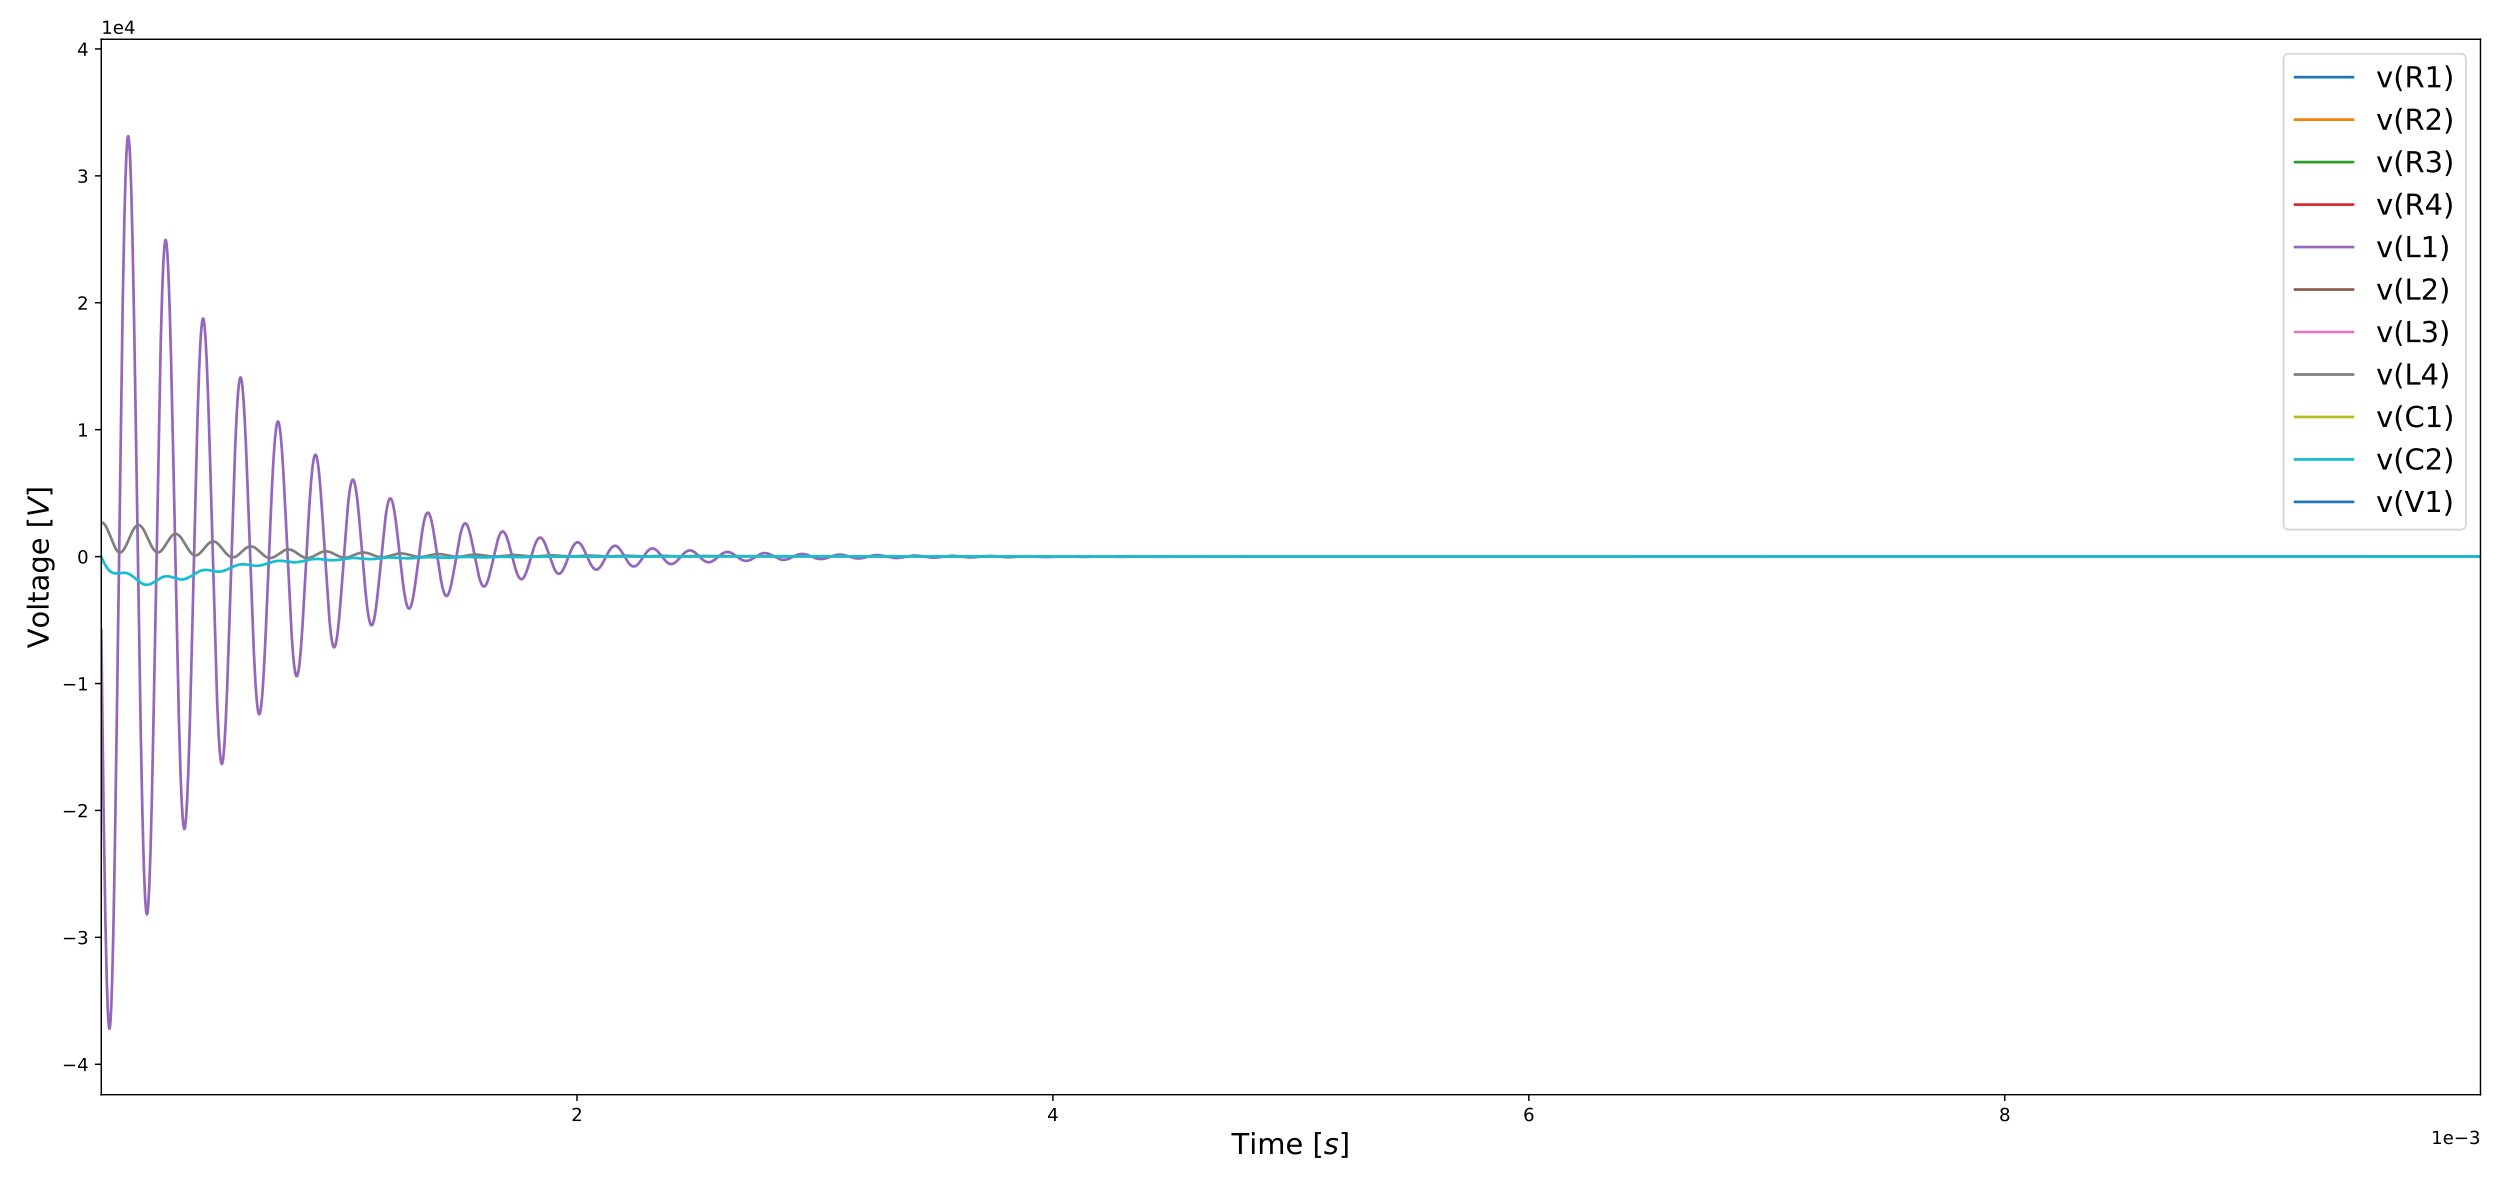 <?xml version="1.0" encoding="utf-8" standalone="no"?>
<!DOCTYPE svg PUBLIC "-//W3C//DTD SVG 1.1//EN"
  "http://www.w3.org/Graphics/SVG/1.1/DTD/svg11.dtd">
<!-- Created with matplotlib (https://matplotlib.org/) -->
<svg height="655.2pt" version="1.1" viewBox="0 0 1382.4 655.2" width="1382.4pt" xmlns="http://www.w3.org/2000/svg" xmlns:xlink="http://www.w3.org/1999/xlink">
 <defs>
  <style type="text/css">
*{stroke-linecap:butt;stroke-linejoin:round;}
  </style>
 </defs>
 <g id="figure_1">
  <g id="patch_1">
   <path d="M 0 655.2 
L 1382.4 655.2 
L 1382.4 0 
L 0 0 
z
" style="fill:#ffffff;"/>
  </g>
  <g id="axes_1">
   <g id="patch_2">
    <path d="M 56 605.32 
L 1371.6 605.32 
L 1371.6 21.72 
L 56 21.72 
z
" style="fill:#ffffff;"/>
   </g>
   <g id="matplotlib.axis_1">
    <g id="xtick_1">
     <g id="line2d_1">
      <defs>
       <path d="M 0 0 
L 0 3.5 
" id="mab2d07f101" style="stroke:#000000;stroke-width:0.8;"/>
      </defs>
      <g>
       <use style="stroke:#000000;stroke-width:0.8;" x="319.041" xlink:href="#mab2d07f101" y="605.32"/>
      </g>
     </g>
     <g id="text_1">
      <!-- 2 -->
      <defs>
       <path d="M 19.188 8.297 
L 53.609 8.297 
L 53.609 0 
L 7.328 0 
L 7.328 8.297 
Q 12.938 14.109 22.625 23.891 
Q 32.328 33.688 34.812 36.531 
Q 39.547 41.844 41.422 45.531 
Q 43.312 49.219 43.312 52.781 
Q 43.312 58.594 39.234 62.25 
Q 35.156 65.922 28.609 65.922 
Q 23.969 65.922 18.812 64.312 
Q 13.672 62.703 7.812 59.422 
L 7.812 69.391 
Q 13.766 71.781 18.938 73 
Q 24.125 74.219 28.422 74.219 
Q 39.75 74.219 46.484 68.547 
Q 53.219 62.891 53.219 53.422 
Q 53.219 48.922 51.531 44.891 
Q 49.859 40.875 45.406 35.406 
Q 44.188 33.984 37.641 27.219 
Q 31.109 20.453 19.188 8.297 
z
" id="DejaVuSans-50"/>
      </defs>
      <g transform="translate(315.86 619.918)scale(0.1 -0.1)">
       <use xlink:href="#DejaVuSans-50"/>
      </g>
     </g>
    </g>
    <g id="xtick_2">
     <g id="line2d_2">
      <g>
       <use style="stroke:#000000;stroke-width:0.8;" x="582.214" xlink:href="#mab2d07f101" y="605.32"/>
      </g>
     </g>
     <g id="text_2">
      <!-- 4 -->
      <defs>
       <path d="M 37.797 64.312 
L 12.891 25.391 
L 37.797 25.391 
z
M 35.203 72.906 
L 47.609 72.906 
L 47.609 25.391 
L 58.016 25.391 
L 58.016 17.188 
L 47.609 17.188 
L 47.609 0 
L 37.797 0 
L 37.797 17.188 
L 4.891 17.188 
L 4.891 26.703 
z
" id="DejaVuSans-52"/>
      </defs>
      <g transform="translate(579.032 619.918)scale(0.1 -0.1)">
       <use xlink:href="#DejaVuSans-52"/>
      </g>
     </g>
    </g>
    <g id="xtick_3">
     <g id="line2d_3">
      <g>
       <use style="stroke:#000000;stroke-width:0.8;" x="845.386" xlink:href="#mab2d07f101" y="605.32"/>
      </g>
     </g>
     <g id="text_3">
      <!-- 6 -->
      <defs>
       <path d="M 33.016 40.375 
Q 26.375 40.375 22.484 35.828 
Q 18.609 31.297 18.609 23.391 
Q 18.609 15.531 22.484 10.953 
Q 26.375 6.391 33.016 6.391 
Q 39.656 6.391 43.531 10.953 
Q 47.406 15.531 47.406 23.391 
Q 47.406 31.297 43.531 35.828 
Q 39.656 40.375 33.016 40.375 
z
M 52.594 71.297 
L 52.594 62.312 
Q 48.875 64.062 45.094 64.984 
Q 41.312 65.922 37.594 65.922 
Q 27.828 65.922 22.672 59.328 
Q 17.531 52.734 16.797 39.406 
Q 19.672 43.656 24.016 45.922 
Q 28.375 48.188 33.594 48.188 
Q 44.578 48.188 50.953 41.516 
Q 57.328 34.859 57.328 23.391 
Q 57.328 12.156 50.688 5.359 
Q 44.047 -1.422 33.016 -1.422 
Q 20.359 -1.422 13.672 8.266 
Q 6.984 17.969 6.984 36.375 
Q 6.984 53.656 15.188 63.938 
Q 23.391 74.219 37.203 74.219 
Q 40.922 74.219 44.703 73.484 
Q 48.484 72.75 52.594 71.297 
z
" id="DejaVuSans-54"/>
      </defs>
      <g transform="translate(842.205 619.918)scale(0.1 -0.1)">
       <use xlink:href="#DejaVuSans-54"/>
      </g>
     </g>
    </g>
    <g id="xtick_4">
     <g id="line2d_4">
      <g>
       <use style="stroke:#000000;stroke-width:0.8;" x="1108.559" xlink:href="#mab2d07f101" y="605.32"/>
      </g>
     </g>
     <g id="text_4">
      <!-- 8 -->
      <defs>
       <path d="M 31.781 34.625 
Q 24.75 34.625 20.719 30.859 
Q 16.703 27.094 16.703 20.516 
Q 16.703 13.922 20.719 10.156 
Q 24.75 6.391 31.781 6.391 
Q 38.812 6.391 42.859 10.172 
Q 46.922 13.969 46.922 20.516 
Q 46.922 27.094 42.891 30.859 
Q 38.875 34.625 31.781 34.625 
z
M 21.922 38.812 
Q 15.578 40.375 12.031 44.719 
Q 8.5 49.078 8.5 55.328 
Q 8.5 64.062 14.719 69.141 
Q 20.953 74.219 31.781 74.219 
Q 42.672 74.219 48.875 69.141 
Q 55.078 64.062 55.078 55.328 
Q 55.078 49.078 51.531 44.719 
Q 48 40.375 41.703 38.812 
Q 48.828 37.156 52.797 32.312 
Q 56.781 27.484 56.781 20.516 
Q 56.781 9.906 50.312 4.234 
Q 43.844 -1.422 31.781 -1.422 
Q 19.734 -1.422 13.25 4.234 
Q 6.781 9.906 6.781 20.516 
Q 6.781 27.484 10.781 32.312 
Q 14.797 37.156 21.922 38.812 
z
M 18.312 54.391 
Q 18.312 48.734 21.844 45.562 
Q 25.391 42.391 31.781 42.391 
Q 38.141 42.391 41.719 45.562 
Q 45.312 48.734 45.312 54.391 
Q 45.312 60.062 41.719 63.234 
Q 38.141 66.406 31.781 66.406 
Q 25.391 66.406 21.844 63.234 
Q 18.312 60.062 18.312 54.391 
z
" id="DejaVuSans-56"/>
      </defs>
      <g transform="translate(1105.378 619.918)scale(0.1 -0.1)">
       <use xlink:href="#DejaVuSans-56"/>
      </g>
     </g>
    </g>
    <g id="text_5">
     <!-- Time [$s$] -->
     <defs>
      <path d="M -0.297 72.906 
L 61.375 72.906 
L 61.375 64.594 
L 35.5 64.594 
L 35.5 0 
L 25.594 0 
L 25.594 64.594 
L -0.297 64.594 
z
" id="DejaVuSans-84"/>
      <path d="M 9.422 54.688 
L 18.406 54.688 
L 18.406 0 
L 9.422 0 
z
M 9.422 75.984 
L 18.406 75.984 
L 18.406 64.594 
L 9.422 64.594 
z
" id="DejaVuSans-105"/>
      <path d="M 52 44.188 
Q 55.375 50.25 60.062 53.125 
Q 64.75 56 71.094 56 
Q 79.641 56 84.281 50.016 
Q 88.922 44.047 88.922 33.016 
L 88.922 0 
L 79.891 0 
L 79.891 32.719 
Q 79.891 40.578 77.094 44.375 
Q 74.312 48.188 68.609 48.188 
Q 61.625 48.188 57.562 43.547 
Q 53.516 38.922 53.516 30.906 
L 53.516 0 
L 44.484 0 
L 44.484 32.719 
Q 44.484 40.625 41.703 44.406 
Q 38.922 48.188 33.109 48.188 
Q 26.219 48.188 22.156 43.531 
Q 18.109 38.875 18.109 30.906 
L 18.109 0 
L 9.078 0 
L 9.078 54.688 
L 18.109 54.688 
L 18.109 46.188 
Q 21.188 51.219 25.484 53.609 
Q 29.781 56 35.688 56 
Q 41.656 56 45.828 52.969 
Q 50 49.953 52 44.188 
z
" id="DejaVuSans-109"/>
      <path d="M 56.203 29.594 
L 56.203 25.203 
L 14.891 25.203 
Q 15.484 15.922 20.484 11.062 
Q 25.484 6.203 34.422 6.203 
Q 39.594 6.203 44.453 7.469 
Q 49.312 8.734 54.109 11.281 
L 54.109 2.781 
Q 49.266 0.734 44.188 -0.344 
Q 39.109 -1.422 33.891 -1.422 
Q 20.797 -1.422 13.156 6.188 
Q 5.516 13.812 5.516 26.812 
Q 5.516 40.234 12.766 48.109 
Q 20.016 56 32.328 56 
Q 43.359 56 49.781 48.891 
Q 56.203 41.797 56.203 29.594 
z
M 47.219 32.234 
Q 47.125 39.594 43.094 43.984 
Q 39.062 48.391 32.422 48.391 
Q 24.906 48.391 20.391 44.141 
Q 15.875 39.891 15.188 32.172 
z
" id="DejaVuSans-101"/>
      <path id="DejaVuSans-32"/>
      <path d="M 8.594 75.984 
L 29.297 75.984 
L 29.297 69 
L 17.578 69 
L 17.578 -6.203 
L 29.297 -6.203 
L 29.297 -13.188 
L 8.594 -13.188 
z
" id="DejaVuSans-91"/>
      <path d="M 50 53.078 
L 48.297 44.578 
Q 44.734 46.531 40.766 47.5 
Q 36.812 48.484 32.625 48.484 
Q 25.531 48.484 21.453 46.062 
Q 17.391 43.656 17.391 39.5 
Q 17.391 34.672 26.859 32.078 
Q 27.594 31.891 27.938 31.781 
L 30.812 30.906 
Q 39.797 28.422 42.797 25.688 
Q 45.797 22.953 45.797 18.219 
Q 45.797 9.516 38.891 4.047 
Q 31.984 -1.422 20.797 -1.422 
Q 16.453 -1.422 11.672 -0.578 
Q 6.891 0.25 1.125 2 
L 2.875 11.281 
Q 7.812 8.734 12.594 7.422 
Q 17.391 6.109 21.781 6.109 
Q 28.375 6.109 32.5 8.938 
Q 36.625 11.766 36.625 16.109 
Q 36.625 20.797 25.781 23.688 
L 24.859 23.922 
L 21.781 24.703 
Q 14.938 26.516 11.766 29.469 
Q 8.594 32.422 8.594 37.016 
Q 8.594 45.75 15.156 50.875 
Q 21.734 56 33.016 56 
Q 37.453 56 41.672 55.266 
Q 45.906 54.547 50 53.078 
z
" id="DejaVuSans-Oblique-115"/>
      <path d="M 30.422 75.984 
L 30.422 -13.188 
L 9.719 -13.188 
L 9.719 -6.203 
L 21.391 -6.203 
L 21.391 69 
L 9.719 69 
L 9.719 75.984 
z
" id="DejaVuSans-93"/>
     </defs>
     <g transform="translate(681 638.156)scale(0.16 -0.16)">
      <use transform="translate(0 0.016)" xlink:href="#DejaVuSans-84"/>
      <use transform="translate(61.084 0.016)" xlink:href="#DejaVuSans-105"/>
      <use transform="translate(88.867 0.016)" xlink:href="#DejaVuSans-109"/>
      <use transform="translate(186.279 0.016)" xlink:href="#DejaVuSans-101"/>
      <use transform="translate(247.803 0.016)" xlink:href="#DejaVuSans-32"/>
      <use transform="translate(279.59 0.016)" xlink:href="#DejaVuSans-91"/>
      <use transform="translate(318.604 0.016)" xlink:href="#DejaVuSans-Oblique-115"/>
      <use transform="translate(370.703 0.016)" xlink:href="#DejaVuSans-93"/>
     </g>
    </g>
    <g id="text_6">
     <!-- 1e−3 -->
     <defs>
      <path d="M 12.406 8.297 
L 28.516 8.297 
L 28.516 63.922 
L 10.984 60.406 
L 10.984 69.391 
L 28.422 72.906 
L 38.281 72.906 
L 38.281 8.297 
L 54.391 8.297 
L 54.391 0 
L 12.406 0 
z
" id="DejaVuSans-49"/>
      <path d="M 10.594 35.5 
L 73.188 35.5 
L 73.188 27.203 
L 10.594 27.203 
z
" id="DejaVuSans-8722"/>
      <path d="M 40.578 39.312 
Q 47.656 37.797 51.625 33 
Q 55.609 28.219 55.609 21.188 
Q 55.609 10.406 48.188 4.484 
Q 40.766 -1.422 27.094 -1.422 
Q 22.516 -1.422 17.656 -0.516 
Q 12.797 0.391 7.625 2.203 
L 7.625 11.719 
Q 11.719 9.328 16.594 8.109 
Q 21.484 6.891 26.812 6.891 
Q 36.078 6.891 40.938 10.547 
Q 45.797 14.203 45.797 21.188 
Q 45.797 27.641 41.281 31.266 
Q 36.766 34.906 28.719 34.906 
L 20.219 34.906 
L 20.219 43.016 
L 29.109 43.016 
Q 36.375 43.016 40.234 45.922 
Q 44.094 48.828 44.094 54.297 
Q 44.094 59.906 40.109 62.906 
Q 36.141 65.922 28.719 65.922 
Q 24.656 65.922 20.016 65.031 
Q 15.375 64.156 9.812 62.312 
L 9.812 71.094 
Q 15.438 72.656 20.344 73.438 
Q 25.25 74.219 29.594 74.219 
Q 40.828 74.219 47.359 69.109 
Q 53.906 64.016 53.906 55.328 
Q 53.906 49.266 50.438 45.094 
Q 46.969 40.922 40.578 39.312 
z
" id="DejaVuSans-51"/>
     </defs>
     <g transform="translate(1344.342 632.597)scale(0.1 -0.1)">
      <use xlink:href="#DejaVuSans-49"/>
      <use x="63.623" xlink:href="#DejaVuSans-101"/>
      <use x="125.146" xlink:href="#DejaVuSans-8722"/>
      <use x="208.936" xlink:href="#DejaVuSans-51"/>
     </g>
    </g>
   </g>
   <g id="matplotlib.axis_2">
    <g id="ytick_1">
     <g id="line2d_5">
      <defs>
       <path d="M 0 0 
L -3.5 0 
" id="m0c5be80365" style="stroke:#000000;stroke-width:0.8;"/>
      </defs>
      <g>
       <use style="stroke:#000000;stroke-width:0.8;" x="56" xlink:href="#m0c5be80365" y="588.489"/>
      </g>
     </g>
     <g id="text_7">
      <!-- −4 -->
      <g transform="translate(34.258 592.288)scale(0.1 -0.1)">
       <use xlink:href="#DejaVuSans-8722"/>
       <use x="83.789" xlink:href="#DejaVuSans-52"/>
      </g>
     </g>
    </g>
    <g id="ytick_2">
     <g id="line2d_6">
      <g>
       <use style="stroke:#000000;stroke-width:0.8;" x="56" xlink:href="#m0c5be80365" y="518.311"/>
      </g>
     </g>
     <g id="text_8">
      <!-- −3 -->
      <g transform="translate(34.258 522.11)scale(0.1 -0.1)">
       <use xlink:href="#DejaVuSans-8722"/>
       <use x="83.789" xlink:href="#DejaVuSans-51"/>
      </g>
     </g>
    </g>
    <g id="ytick_3">
     <g id="line2d_7">
      <g>
       <use style="stroke:#000000;stroke-width:0.8;" x="56" xlink:href="#m0c5be80365" y="448.133"/>
      </g>
     </g>
     <g id="text_9">
      <!-- −2 -->
      <g transform="translate(34.258 451.932)scale(0.1 -0.1)">
       <use xlink:href="#DejaVuSans-8722"/>
       <use x="83.789" xlink:href="#DejaVuSans-50"/>
      </g>
     </g>
    </g>
    <g id="ytick_4">
     <g id="line2d_8">
      <g>
       <use style="stroke:#000000;stroke-width:0.8;" x="56" xlink:href="#m0c5be80365" y="377.955"/>
      </g>
     </g>
     <g id="text_10">
      <!-- −1 -->
      <g transform="translate(34.258 381.754)scale(0.1 -0.1)">
       <use xlink:href="#DejaVuSans-8722"/>
       <use x="83.789" xlink:href="#DejaVuSans-49"/>
      </g>
     </g>
    </g>
    <g id="ytick_5">
     <g id="line2d_9">
      <g>
       <use style="stroke:#000000;stroke-width:0.8;" x="56" xlink:href="#m0c5be80365" y="307.777"/>
      </g>
     </g>
     <g id="text_11">
      <!-- 0 -->
      <defs>
       <path d="M 31.781 66.406 
Q 24.172 66.406 20.328 58.906 
Q 16.5 51.422 16.5 36.375 
Q 16.5 21.391 20.328 13.891 
Q 24.172 6.391 31.781 6.391 
Q 39.453 6.391 43.281 13.891 
Q 47.125 21.391 47.125 36.375 
Q 47.125 51.422 43.281 58.906 
Q 39.453 66.406 31.781 66.406 
z
M 31.781 74.219 
Q 44.047 74.219 50.516 64.516 
Q 56.984 54.828 56.984 36.375 
Q 56.984 17.969 50.516 8.266 
Q 44.047 -1.422 31.781 -1.422 
Q 19.531 -1.422 13.062 8.266 
Q 6.594 17.969 6.594 36.375 
Q 6.594 54.828 13.062 64.516 
Q 19.531 74.219 31.781 74.219 
z
" id="DejaVuSans-48"/>
      </defs>
      <g transform="translate(42.638 311.576)scale(0.1 -0.1)">
       <use xlink:href="#DejaVuSans-48"/>
      </g>
     </g>
    </g>
    <g id="ytick_6">
     <g id="line2d_10">
      <g>
       <use style="stroke:#000000;stroke-width:0.8;" x="56" xlink:href="#m0c5be80365" y="237.599"/>
      </g>
     </g>
     <g id="text_12">
      <!-- 1 -->
      <g transform="translate(42.638 241.398)scale(0.1 -0.1)">
       <use xlink:href="#DejaVuSans-49"/>
      </g>
     </g>
    </g>
    <g id="ytick_7">
     <g id="line2d_11">
      <g>
       <use style="stroke:#000000;stroke-width:0.8;" x="56" xlink:href="#m0c5be80365" y="167.42"/>
      </g>
     </g>
     <g id="text_13">
      <!-- 2 -->
      <g transform="translate(42.638 171.22)scale(0.1 -0.1)">
       <use xlink:href="#DejaVuSans-50"/>
      </g>
     </g>
    </g>
    <g id="ytick_8">
     <g id="line2d_12">
      <g>
       <use style="stroke:#000000;stroke-width:0.8;" x="56" xlink:href="#m0c5be80365" y="97.242"/>
      </g>
     </g>
     <g id="text_14">
      <!-- 3 -->
      <g transform="translate(42.638 101.042)scale(0.1 -0.1)">
       <use xlink:href="#DejaVuSans-51"/>
      </g>
     </g>
    </g>
    <g id="ytick_9">
     <g id="line2d_13">
      <g>
       <use style="stroke:#000000;stroke-width:0.8;" x="56" xlink:href="#m0c5be80365" y="27.064"/>
      </g>
     </g>
     <g id="text_15">
      <!-- 4 -->
      <g transform="translate(42.638 30.864)scale(0.1 -0.1)">
       <use xlink:href="#DejaVuSans-52"/>
      </g>
     </g>
    </g>
    <g id="text_16">
     <!-- Voltage [$V$] -->
     <defs>
      <path d="M 28.609 0 
L 0.781 72.906 
L 11.078 72.906 
L 34.188 11.531 
L 57.328 72.906 
L 67.578 72.906 
L 39.797 0 
z
" id="DejaVuSans-86"/>
      <path d="M 30.609 48.391 
Q 23.391 48.391 19.188 42.75 
Q 14.984 37.109 14.984 27.297 
Q 14.984 17.484 19.156 11.844 
Q 23.344 6.203 30.609 6.203 
Q 37.797 6.203 41.984 11.859 
Q 46.188 17.531 46.188 27.297 
Q 46.188 37.016 41.984 42.703 
Q 37.797 48.391 30.609 48.391 
z
M 30.609 56 
Q 42.328 56 49.016 48.375 
Q 55.719 40.766 55.719 27.297 
Q 55.719 13.875 49.016 6.219 
Q 42.328 -1.422 30.609 -1.422 
Q 18.844 -1.422 12.172 6.219 
Q 5.516 13.875 5.516 27.297 
Q 5.516 40.766 12.172 48.375 
Q 18.844 56 30.609 56 
z
" id="DejaVuSans-111"/>
      <path d="M 9.422 75.984 
L 18.406 75.984 
L 18.406 0 
L 9.422 0 
z
" id="DejaVuSans-108"/>
      <path d="M 18.312 70.219 
L 18.312 54.688 
L 36.812 54.688 
L 36.812 47.703 
L 18.312 47.703 
L 18.312 18.016 
Q 18.312 11.328 20.141 9.422 
Q 21.969 7.516 27.594 7.516 
L 36.812 7.516 
L 36.812 0 
L 27.594 0 
Q 17.188 0 13.234 3.875 
Q 9.281 7.766 9.281 18.016 
L 9.281 47.703 
L 2.688 47.703 
L 2.688 54.688 
L 9.281 54.688 
L 9.281 70.219 
z
" id="DejaVuSans-116"/>
      <path d="M 34.281 27.484 
Q 23.391 27.484 19.188 25 
Q 14.984 22.516 14.984 16.5 
Q 14.984 11.719 18.141 8.906 
Q 21.297 6.109 26.703 6.109 
Q 34.188 6.109 38.703 11.406 
Q 43.219 16.703 43.219 25.484 
L 43.219 27.484 
z
M 52.203 31.203 
L 52.203 0 
L 43.219 0 
L 43.219 8.297 
Q 40.141 3.328 35.547 0.953 
Q 30.953 -1.422 24.312 -1.422 
Q 15.922 -1.422 10.953 3.297 
Q 6 8.016 6 15.922 
Q 6 25.141 12.172 29.828 
Q 18.359 34.516 30.609 34.516 
L 43.219 34.516 
L 43.219 35.406 
Q 43.219 41.609 39.141 45 
Q 35.062 48.391 27.688 48.391 
Q 23 48.391 18.547 47.266 
Q 14.109 46.141 10.016 43.891 
L 10.016 52.203 
Q 14.938 54.109 19.578 55.047 
Q 24.219 56 28.609 56 
Q 40.484 56 46.344 49.844 
Q 52.203 43.703 52.203 31.203 
z
" id="DejaVuSans-97"/>
      <path d="M 45.406 27.984 
Q 45.406 37.75 41.375 43.109 
Q 37.359 48.484 30.078 48.484 
Q 22.859 48.484 18.828 43.109 
Q 14.797 37.75 14.797 27.984 
Q 14.797 18.266 18.828 12.891 
Q 22.859 7.516 30.078 7.516 
Q 37.359 7.516 41.375 12.891 
Q 45.406 18.266 45.406 27.984 
z
M 54.391 6.781 
Q 54.391 -7.172 48.188 -13.984 
Q 42 -20.797 29.203 -20.797 
Q 24.469 -20.797 20.266 -20.094 
Q 16.062 -19.391 12.109 -17.922 
L 12.109 -9.188 
Q 16.062 -11.328 19.922 -12.344 
Q 23.781 -13.375 27.781 -13.375 
Q 36.625 -13.375 41.016 -8.766 
Q 45.406 -4.156 45.406 5.172 
L 45.406 9.625 
Q 42.625 4.781 38.281 2.391 
Q 33.938 0 27.875 0 
Q 17.828 0 11.672 7.656 
Q 5.516 15.328 5.516 27.984 
Q 5.516 40.672 11.672 48.328 
Q 17.828 56 27.875 56 
Q 33.938 56 38.281 53.609 
Q 42.625 51.219 45.406 46.391 
L 45.406 54.688 
L 54.391 54.688 
z
" id="DejaVuSans-103"/>
      <path d="M 20.609 0 
L 7.812 72.906 
L 17.484 72.906 
L 28.078 10.203 
L 63.484 72.906 
L 74.219 72.906 
L 32.078 0 
z
" id="DejaVuSans-Oblique-86"/>
     </defs>
     <g transform="translate(26.898 358.48)rotate(-90)scale(0.16 -0.16)">
      <use transform="translate(0 0.016)" xlink:href="#DejaVuSans-86"/>
      <use transform="translate(68.408 0.016)" xlink:href="#DejaVuSans-111"/>
      <use transform="translate(129.59 0.016)" xlink:href="#DejaVuSans-108"/>
      <use transform="translate(157.373 0.016)" xlink:href="#DejaVuSans-116"/>
      <use transform="translate(196.582 0.016)" xlink:href="#DejaVuSans-97"/>
      <use transform="translate(257.861 0.016)" xlink:href="#DejaVuSans-103"/>
      <use transform="translate(321.338 0.016)" xlink:href="#DejaVuSans-101"/>
      <use transform="translate(382.861 0.016)" xlink:href="#DejaVuSans-32"/>
      <use transform="translate(414.648 0.016)" xlink:href="#DejaVuSans-91"/>
      <use transform="translate(453.662 0.016)" xlink:href="#DejaVuSans-Oblique-86"/>
      <use transform="translate(522.07 0.016)" xlink:href="#DejaVuSans-93"/>
     </g>
    </g>
    <g id="text_17">
     <!-- 1e4 -->
     <g transform="translate(56 18.72)scale(0.1 -0.1)">
      <use xlink:href="#DejaVuSans-49"/>
      <use x="63.623" xlink:href="#DejaVuSans-101"/>
      <use x="125.146" xlink:href="#DejaVuSans-52"/>
     </g>
    </g>
   </g>
   <g id="line2d_14">
    <path clip-path="url(#p3b1090e9f8)" d="M 56 272.789 
L 56.395 273.642 
L 56.921 275.517 
L 57.579 278.955 
L 58.369 284.47 
L 59.421 293.594 
L 63.106 327.387 
L 63.895 332.253 
L 64.553 335.137 
L 65.079 336.603 
L 65.474 337.192 
L 65.737 337.339 
L 66.001 337.289 
L 66.264 337.044 
L 66.658 336.316 
L 67.185 334.699 
L 67.843 331.71 
L 68.632 326.886 
L 69.685 318.856 
L 73.633 286.894 
L 74.422 282.784 
L 75.08 280.409 
L 75.606 279.252 
L 76.001 278.833 
L 76.264 278.768 
L 76.527 278.874 
L 76.922 279.347 
L 77.317 280.189 
L 77.843 281.854 
L 78.501 284.733 
L 79.422 290.008 
L 80.738 299.224 
L 83.238 317.088 
L 84.159 322.163 
L 84.949 325.369 
L 85.607 327.107 
L 86.133 327.843 
L 86.528 328.005 
L 86.923 327.833 
L 87.318 327.333 
L 87.844 326.174 
L 88.502 323.988 
L 89.291 320.418 
L 90.344 314.426 
L 94.292 290.283 
L 95.081 287.138 
L 95.739 285.305 
L 96.265 284.4 
L 96.66 284.06 
L 97.055 284.012 
L 97.45 284.253 
L 97.844 284.777 
L 98.371 285.897 
L 99.029 287.921 
L 99.818 291.14 
L 100.871 296.435 
L 104.424 315.365 
L 105.345 318.698 
L 106.003 320.35 
L 106.529 321.19 
L 106.924 321.527 
L 107.319 321.61 
L 107.713 321.441 
L 108.108 321.026 
L 108.635 320.102 
L 109.292 318.397 
L 110.082 315.649 
L 111.135 311.083 
L 114.951 293.496 
L 115.74 291.095 
L 116.398 289.685 
L 116.924 288.98 
L 117.451 288.664 
L 117.846 288.685 
L 118.24 288.925 
L 118.767 289.573 
L 119.425 290.88 
L 120.214 293.093 
L 121.135 296.386 
L 122.714 303.035 
L 124.556 310.61 
L 125.609 314.012 
L 126.399 315.861 
L 127.057 316.864 
L 127.583 317.291 
L 127.978 317.387 
L 128.372 317.293 
L 128.899 316.876 
L 129.425 316.141 
L 130.083 314.811 
L 130.873 312.695 
L 131.925 309.215 
L 135.61 296.406 
L 136.399 294.569 
L 137.057 293.483 
L 137.584 292.931 
L 138.11 292.674 
L 138.636 292.714 
L 139.163 293.045 
L 139.689 293.656 
L 140.347 294.783 
L 141.136 296.6 
L 142.189 299.62 
L 146.005 311.282 
L 146.926 313.106 
L 147.584 313.98 
L 148.11 314.398 
L 148.637 314.558 
L 149.163 314.462 
L 149.689 314.114 
L 150.347 313.347 
L 151.137 311.989 
L 152.058 309.915 
L 153.505 306.004 
L 155.611 300.326 
L 156.664 298.115 
L 157.453 296.92 
L 158.111 296.277 
L 158.637 296.01 
L 159.164 295.968 
L 159.69 296.148 
L 160.216 296.544 
L 160.874 297.321 
L 161.664 298.62 
L 162.717 300.838 
L 164.69 305.698 
L 166.138 309.014 
L 167.19 310.894 
L 167.98 311.885 
L 168.638 312.397 
L 169.296 312.607 
L 169.822 312.555 
L 170.48 312.224 
L 171.138 311.614 
L 171.928 310.556 
L 172.98 308.71 
L 174.691 305.145 
L 176.401 301.733 
L 177.454 300.103 
L 178.244 299.237 
L 178.902 298.785 
L 179.56 298.595 
L 180.217 298.67 
L 180.875 299.003 
L 181.533 299.577 
L 182.323 300.546 
L 183.376 302.212 
L 185.349 305.89 
L 186.928 308.623 
L 187.981 310.015 
L 188.771 310.736 
L 189.429 311.098 
L 190.086 311.23 
L 190.744 311.132 
L 191.402 310.812 
L 192.192 310.161 
L 193.113 309.09 
L 194.429 307.156 
L 197.324 302.738 
L 198.376 301.584 
L 199.166 301.001 
L 199.955 300.693 
L 200.613 300.656 
L 201.271 300.817 
L 202.061 301.26 
L 202.982 302.08 
L 204.166 303.503 
L 208.509 309.15 
L 209.43 309.827 
L 210.219 310.151 
L 211.009 310.225 
L 211.798 310.051 
L 212.588 309.644 
L 213.509 308.915 
L 214.693 307.676 
L 218.641 303.275 
L 219.562 302.653 
L 220.483 302.305 
L 221.272 302.241 
L 222.062 302.393 
L 222.983 302.827 
L 224.036 303.611 
L 225.352 304.897 
L 228.641 308.25 
L 229.694 308.976 
L 230.615 309.365 
L 231.536 309.501 
L 232.457 309.379 
L 233.378 309.018 
L 234.431 308.355 
L 235.878 307.148 
L 238.905 304.537 
L 240.089 303.853 
L 241.01 303.548 
L 241.931 303.463 
L 242.853 303.602 
L 243.905 304.014 
L 245.09 304.741 
L 246.932 306.194 
L 249.169 307.905 
L 250.353 308.548 
L 251.406 308.881 
L 252.458 308.964 
L 253.511 308.795 
L 254.564 308.399 
L 255.88 307.66 
L 260.485 304.815 
L 261.669 304.479 
L 262.722 304.41 
L 263.775 304.561 
L 264.959 304.967 
L 266.407 305.719 
L 270.617 308.101 
L 271.802 308.458 
L 272.986 308.58 
L 274.17 308.46 
L 275.486 308.073 
L 277.065 307.357 
L 280.749 305.587 
L 282.065 305.237 
L 283.25 305.135 
L 284.434 305.244 
L 285.75 305.589 
L 287.46 306.287 
L 291.145 307.881 
L 292.592 308.22 
L 293.908 308.297 
L 295.224 308.151 
L 296.803 307.728 
L 299.435 306.722 
L 301.54 306.019 
L 302.988 305.75 
L 304.435 305.714 
L 305.882 305.91 
L 307.593 306.379 
L 312.725 307.959 
L 314.304 308.1 
L 315.883 307.995 
L 317.594 307.648 
L 323.647 306.179 
L 325.226 306.153 
L 326.936 306.356 
L 329.173 306.88 
L 332.858 307.767 
L 334.7 307.952 
L 336.41 307.898 
L 338.384 307.602 
L 344.437 306.504 
L 346.279 306.507 
L 348.253 306.736 
L 352.069 307.481 
L 354.438 307.804 
L 356.412 307.851 
L 358.517 307.672 
L 362.465 307.037 
L 364.965 306.772 
L 367.07 306.769 
L 369.439 307.002 
L 375.886 307.783 
L 378.123 307.741 
L 381.018 307.442 
L 385.361 306.986 
L 387.861 306.974 
L 390.624 307.199 
L 396.414 307.736 
L 399.046 307.699 
L 402.73 307.386 
L 406.546 307.125 
L 409.309 307.162 
L 413.257 307.473 
L 417.204 307.712 
L 420.231 307.661 
L 429.968 307.276 
L 434.837 307.571 
L 438.785 307.702 
L 442.601 307.582 
L 449.048 307.343 
L 453.128 307.47 
L 459.575 307.693 
L 464.049 307.572 
L 470.102 307.424 
L 475.234 307.575 
L 480.892 307.686 
L 487.34 307.523 
L 492.472 307.509 
L 504.709 307.639 
L 513.262 307.555 
L 526.026 307.644 
L 534.579 307.6 
L 546.817 307.659 
L 556.423 307.64 
L 567.608 307.672 
L 578.398 307.673 
L 589.583 307.675 
L 601.294 307.701 
L 616.558 307.68 
L 653.139 307.706 
L 696.299 307.721 
L 910.258 307.761 
L 1371.6 307.775 
L 1371.6 307.775 
" style="fill:none;"/>
   </g>
   <g id="line2d_15">
    <path clip-path="url(#p3b1090e9f8)" d="M 56 289.041 
L 56.526 288.995 
L 57.053 289.2 
L 57.579 289.643 
L 58.237 290.503 
L 59.026 291.92 
L 60.079 294.295 
L 63.764 303.075 
L 64.553 304.303 
L 65.211 305.009 
L 65.869 305.4 
L 66.395 305.477 
L 66.922 305.346 
L 67.448 305.013 
L 68.106 304.328 
L 68.895 303.156 
L 69.948 301.128 
L 71.79 296.938 
L 73.369 293.558 
L 74.422 291.823 
L 75.212 290.921 
L 75.87 290.471 
L 76.527 290.313 
L 77.054 290.4 
L 77.712 290.769 
L 78.37 291.412 
L 79.159 292.504 
L 80.212 294.4 
L 81.923 298.075 
L 83.765 301.916 
L 84.817 303.647 
L 85.739 304.731 
L 86.528 305.287 
L 87.186 305.473 
L 87.844 305.408 
L 88.502 305.102 
L 89.291 304.447 
L 90.212 303.351 
L 91.528 301.369 
L 94.16 297.285 
L 95.213 296.104 
L 96.002 295.52 
L 96.66 295.26 
L 97.318 295.219 
L 97.976 295.397 
L 98.634 295.789 
L 99.423 296.519 
L 100.345 297.675 
L 101.66 299.728 
L 104.819 304.834 
L 105.871 306.051 
L 106.792 306.761 
L 107.582 307.077 
L 108.24 307.128 
L 109.029 306.941 
L 109.819 306.505 
L 110.74 305.731 
L 112.056 304.276 
L 115.082 300.755 
L 116.135 299.92 
L 117.056 299.488 
L 117.846 299.368 
L 118.635 299.486 
L 119.425 299.837 
L 120.346 300.512 
L 121.398 301.568 
L 123.109 303.669 
L 125.214 306.213 
L 126.399 307.301 
L 127.32 307.873 
L 128.241 308.168 
L 129.03 308.193 
L 129.82 308.015 
L 130.741 307.573 
L 131.794 306.818 
L 133.373 305.382 
L 135.61 303.365 
L 136.794 302.598 
L 137.715 302.238 
L 138.636 302.116 
L 139.557 302.24 
L 140.478 302.597 
L 141.531 303.255 
L 142.979 304.469 
L 146.4 307.493 
L 147.584 308.178 
L 148.637 308.512 
L 149.558 308.575 
L 150.479 308.425 
L 151.532 308.021 
L 152.848 307.243 
L 157.453 304.212 
L 158.506 303.887 
L 159.558 303.8 
L 160.611 303.954 
L 161.664 304.331 
L 162.98 305.051 
L 165.48 306.767 
L 167.19 307.802 
L 168.375 308.29 
L 169.427 308.515 
L 170.48 308.528 
L 171.664 308.297 
L 172.98 307.786 
L 174.822 306.798 
L 177.323 305.481 
L 178.638 305.029 
L 179.823 304.846 
L 181.007 304.895 
L 182.191 305.165 
L 183.639 305.737 
L 186.665 307.28 
L 188.376 307.983 
L 189.692 308.294 
L 190.876 308.364 
L 192.192 308.208 
L 193.639 307.794 
L 195.876 306.87 
L 198.245 305.948 
L 199.692 305.611 
L 201.008 305.52 
L 202.324 305.645 
L 203.771 306.001 
L 205.877 306.773 
L 208.64 307.765 
L 210.219 308.093 
L 211.667 308.164 
L 213.114 308.01 
L 214.825 307.595 
L 220.22 306.095 
L 221.799 306.004 
L 223.378 306.146 
L 225.22 306.553 
L 230.615 307.912 
L 232.326 308 
L 234.036 307.853 
L 236.142 307.427 
L 240.484 306.485 
L 242.326 306.364 
L 244.168 306.484 
L 246.405 306.883 
L 251.011 307.78 
L 252.985 307.88 
L 254.959 307.743 
L 257.59 307.309 
L 261.143 306.74 
L 263.248 306.647 
L 265.354 306.787 
L 268.249 307.232 
L 271.67 307.716 
L 273.907 307.794 
L 276.144 307.646 
L 284.171 306.87 
L 286.671 307.032 
L 294.434 307.741 
L 297.066 307.611 
L 304.83 307.043 
L 307.725 307.196 
L 314.962 307.707 
L 317.988 307.594 
L 325.62 307.182 
L 329.042 307.339 
L 335.358 307.685 
L 338.779 307.597 
L 346.543 307.294 
L 350.622 307.459 
L 356.28 307.675 
L 360.359 307.572 
L 367.07 307.379 
L 371.807 307.527 
L 377.597 307.669 
L 382.992 307.527 
L 388.519 307.455 
L 403.914 307.557 
L 409.967 307.518 
L 423.257 307.615 
L 431.284 307.567 
L 443.785 307.637 
L 452.996 307.611 
L 464.444 307.654 
L 474.971 307.648 
L 486.024 307.66 
L 497.341 307.678 
L 509.315 307.661 
L 535.237 307.681 
L 568.134 307.708 
L 604.715 307.725 
L 1096.058 307.772 
L 1371.6 307.775 
L 1371.6 307.775 
" style="fill:none;"/>
   </g>
   <g id="line2d_16">
    <path clip-path="url(#p3b1090e9f8)" d="M 56 342.764 
L 56.395 341.911 
L 56.921 340.036 
L 57.579 336.598 
L 58.369 331.083 
L 59.421 321.959 
L 63.106 288.166 
L 63.895 283.3 
L 64.553 280.416 
L 65.079 278.95 
L 65.474 278.361 
L 65.737 278.214 
L 66.001 278.264 
L 66.264 278.509 
L 66.658 279.237 
L 67.185 280.854 
L 67.843 283.844 
L 68.632 288.667 
L 69.685 296.697 
L 73.633 328.659 
L 74.422 332.769 
L 75.08 335.144 
L 75.606 336.301 
L 76.001 336.72 
L 76.264 336.785 
L 76.527 336.68 
L 76.922 336.206 
L 77.317 335.364 
L 77.843 333.699 
L 78.501 330.82 
L 79.422 325.545 
L 80.738 316.329 
L 83.238 298.465 
L 84.159 293.391 
L 84.949 290.184 
L 85.607 288.446 
L 86.133 287.71 
L 86.528 287.548 
L 86.923 287.72 
L 87.318 288.22 
L 87.844 289.379 
L 88.502 291.565 
L 89.291 295.135 
L 90.344 301.127 
L 94.292 325.27 
L 95.081 328.415 
L 95.739 330.248 
L 96.265 331.153 
L 96.66 331.493 
L 97.055 331.541 
L 97.45 331.3 
L 97.844 330.776 
L 98.371 329.656 
L 99.029 327.632 
L 99.818 324.413 
L 100.871 319.118 
L 104.424 300.188 
L 105.345 296.855 
L 106.003 295.203 
L 106.529 294.363 
L 106.924 294.027 
L 107.319 293.943 
L 107.713 294.112 
L 108.108 294.527 
L 108.635 295.451 
L 109.292 297.156 
L 110.082 299.904 
L 111.135 304.47 
L 114.951 322.057 
L 115.74 324.459 
L 116.398 325.868 
L 116.924 326.573 
L 117.451 326.889 
L 117.846 326.868 
L 118.24 326.629 
L 118.767 325.981 
L 119.425 324.674 
L 120.214 322.46 
L 121.135 319.167 
L 122.714 312.518 
L 124.556 304.943 
L 125.609 301.541 
L 126.399 299.692 
L 127.057 298.689 
L 127.583 298.262 
L 127.978 298.166 
L 128.372 298.26 
L 128.899 298.677 
L 129.425 299.412 
L 130.083 300.742 
L 130.873 302.858 
L 131.925 306.338 
L 135.61 319.147 
L 136.399 320.984 
L 137.057 322.07 
L 137.584 322.622 
L 138.11 322.879 
L 138.636 322.839 
L 139.163 322.508 
L 139.689 321.897 
L 140.347 320.77 
L 141.136 318.953 
L 142.189 315.933 
L 146.005 304.271 
L 146.926 302.447 
L 147.584 301.574 
L 148.11 301.156 
L 148.637 300.995 
L 149.163 301.091 
L 149.689 301.439 
L 150.347 302.206 
L 151.137 303.564 
L 152.058 305.638 
L 153.505 309.549 
L 155.611 315.227 
L 156.664 317.438 
L 157.453 318.633 
L 158.111 319.276 
L 158.637 319.543 
L 159.164 319.585 
L 159.69 319.405 
L 160.216 319.009 
L 160.874 318.232 
L 161.664 316.933 
L 162.717 314.715 
L 164.69 309.855 
L 166.138 306.539 
L 167.19 304.659 
L 167.98 303.668 
L 168.638 303.156 
L 169.296 302.946 
L 169.822 302.998 
L 170.48 303.329 
L 171.138 303.939 
L 171.928 304.997 
L 172.98 306.843 
L 174.691 310.408 
L 176.401 313.82 
L 177.454 315.45 
L 178.244 316.316 
L 178.902 316.768 
L 179.56 316.958 
L 180.217 316.883 
L 180.875 316.55 
L 181.533 315.976 
L 182.323 315.007 
L 183.376 313.341 
L 185.349 309.663 
L 186.928 306.93 
L 187.981 305.538 
L 188.771 304.817 
L 189.429 304.455 
L 190.086 304.324 
L 190.744 304.421 
L 191.402 304.741 
L 192.192 305.392 
L 193.113 306.463 
L 194.429 308.397 
L 197.324 312.815 
L 198.376 313.969 
L 199.166 314.552 
L 199.955 314.861 
L 200.613 314.897 
L 201.271 314.736 
L 202.061 314.293 
L 202.982 313.473 
L 204.166 312.05 
L 208.509 306.403 
L 209.43 305.726 
L 210.219 305.402 
L 211.009 305.328 
L 211.798 305.502 
L 212.588 305.909 
L 213.509 306.638 
L 214.693 307.877 
L 218.641 312.278 
L 219.562 312.9 
L 220.483 313.248 
L 221.272 313.313 
L 222.062 313.16 
L 222.983 312.727 
L 224.036 311.942 
L 225.352 310.657 
L 228.641 307.303 
L 229.694 306.578 
L 230.615 306.188 
L 231.536 306.052 
L 232.457 306.174 
L 233.378 306.535 
L 234.431 307.198 
L 235.878 308.405 
L 238.905 311.016 
L 240.089 311.7 
L 241.01 312.006 
L 241.931 312.09 
L 242.853 311.951 
L 243.905 311.539 
L 245.09 310.813 
L 246.932 309.36 
L 249.169 307.648 
L 250.353 307.005 
L 251.406 306.672 
L 252.458 306.589 
L 253.511 306.758 
L 254.564 307.154 
L 255.88 307.893 
L 260.485 310.738 
L 261.669 311.074 
L 262.722 311.143 
L 263.775 310.992 
L 264.959 310.586 
L 266.407 309.834 
L 270.617 307.452 
L 271.802 307.095 
L 272.986 306.973 
L 274.17 307.093 
L 275.486 307.48 
L 277.065 308.196 
L 280.749 309.966 
L 282.065 310.316 
L 283.25 310.418 
L 284.434 310.309 
L 285.75 309.965 
L 287.46 309.266 
L 291.145 307.672 
L 292.592 307.333 
L 293.908 307.256 
L 295.224 307.402 
L 296.803 307.825 
L 299.435 308.831 
L 301.54 309.535 
L 302.988 309.803 
L 304.435 309.839 
L 305.882 309.643 
L 307.593 309.174 
L 312.725 307.594 
L 314.304 307.453 
L 315.883 307.558 
L 317.594 307.905 
L 323.647 309.374 
L 325.226 309.401 
L 326.936 309.197 
L 329.173 308.673 
L 332.858 307.786 
L 334.7 307.601 
L 336.41 307.655 
L 338.384 307.951 
L 344.437 309.049 
L 346.279 309.046 
L 348.253 308.817 
L 352.069 308.072 
L 354.438 307.749 
L 356.412 307.702 
L 358.517 307.881 
L 362.465 308.516 
L 364.965 308.781 
L 367.07 308.784 
L 369.439 308.551 
L 375.886 307.77 
L 378.123 307.812 
L 381.018 308.111 
L 385.361 308.567 
L 387.861 308.579 
L 390.624 308.354 
L 396.414 307.817 
L 399.046 307.854 
L 402.73 308.167 
L 406.546 308.428 
L 409.309 308.391 
L 413.257 308.08 
L 417.204 307.841 
L 420.231 307.892 
L 429.968 308.277 
L 434.837 307.982 
L 438.785 307.851 
L 442.601 307.971 
L 449.048 308.21 
L 453.128 308.083 
L 459.575 307.86 
L 464.049 307.981 
L 470.102 308.129 
L 475.234 307.978 
L 480.892 307.867 
L 487.34 308.03 
L 492.472 308.044 
L 504.709 307.914 
L 513.262 307.998 
L 526.026 307.909 
L 534.579 307.954 
L 546.817 307.894 
L 556.423 307.913 
L 567.608 307.881 
L 578.398 307.88 
L 589.583 307.878 
L 601.294 307.852 
L 616.558 307.873 
L 653.139 307.847 
L 696.299 307.832 
L 910.258 307.792 
L 1371.6 307.778 
L 1371.6 307.778 
" style="fill:none;"/>
   </g>
   <g id="line2d_17">
    <path clip-path="url(#p3b1090e9f8)" d="M 56 326.361 
L 56.79 324.584 
L 57.842 321.606 
L 59.29 316.744 
L 62.053 307.361 
L 63.106 304.556 
L 64.027 302.709 
L 64.816 301.642 
L 65.474 301.133 
L 66.001 300.975 
L 66.527 301.031 
L 67.053 301.287 
L 67.711 301.865 
L 68.501 302.879 
L 69.553 304.627 
L 72.975 310.638 
L 73.764 311.522 
L 74.422 311.998 
L 75.08 312.212 
L 75.738 312.153 
L 76.396 311.819 
L 77.054 311.222 
L 77.843 310.19 
L 78.896 308.37 
L 80.343 305.346 
L 82.712 300.41 
L 83.765 298.727 
L 84.554 297.81 
L 85.344 297.237 
L 86.002 297.036 
L 86.66 297.09 
L 87.318 297.389 
L 88.107 298.046 
L 89.028 299.162 
L 90.212 300.994 
L 93.634 306.539 
L 94.555 307.548 
L 95.344 308.12 
L 96.002 308.37 
L 96.66 308.406 
L 97.318 308.231 
L 98.108 307.758 
L 99.029 306.89 
L 100.213 305.394 
L 104.161 300.004 
L 105.082 299.236 
L 105.871 298.846 
L 106.661 298.724 
L 107.319 298.83 
L 108.108 299.198 
L 109.029 299.928 
L 110.082 301.084 
L 111.661 303.204 
L 113.898 306.171 
L 114.951 307.235 
L 115.872 307.881 
L 116.661 308.192 
L 117.451 308.268 
L 118.24 308.112 
L 119.03 307.743 
L 119.951 307.079 
L 121.267 305.82 
L 124.556 302.484 
L 125.609 301.782 
L 126.53 301.43 
L 127.32 301.345 
L 128.109 301.464 
L 129.03 301.85 
L 130.083 302.577 
L 131.399 303.803 
L 135.215 307.6 
L 136.268 308.267 
L 137.189 308.611 
L 138.11 308.713 
L 139.031 308.575 
L 139.952 308.219 
L 141.136 307.5 
L 142.979 306.049 
L 145.084 304.452 
L 146.268 303.825 
L 147.321 303.521 
L 148.242 303.476 
L 149.163 303.64 
L 150.216 304.063 
L 151.4 304.786 
L 153.242 306.21 
L 155.479 307.887 
L 156.795 308.58 
L 157.848 308.895 
L 158.9 308.971 
L 159.953 308.812 
L 161.137 308.386 
L 162.585 307.607 
L 166.401 305.42 
L 167.585 305.048 
L 168.638 304.926 
L 169.691 305.011 
L 170.875 305.339 
L 172.322 306.009 
L 177.586 308.75 
L 178.77 308.981 
L 179.954 308.984 
L 181.139 308.767 
L 182.586 308.262 
L 185.218 307.029 
L 187.06 306.286 
L 188.376 305.969 
L 189.692 305.886 
L 191.008 306.045 
L 192.455 306.463 
L 194.56 307.349 
L 197.192 308.431 
L 198.64 308.799 
L 199.955 308.922 
L 201.271 308.832 
L 202.719 308.517 
L 204.824 307.804 
L 207.719 306.844 
L 209.298 306.564 
L 210.746 306.534 
L 212.193 306.721 
L 214.035 307.206 
L 218.904 308.636 
L 220.483 308.789 
L 222.062 308.712 
L 223.773 308.403 
L 230.22 306.978 
L 231.931 306.996 
L 233.773 307.259 
L 236.536 307.922 
L 239.3 308.506 
L 241.142 308.662 
L 242.984 308.582 
L 245.09 308.253 
L 250.221 307.332 
L 252.195 307.277 
L 254.169 307.45 
L 257.064 307.961 
L 260.222 308.459 
L 262.327 308.555 
L 264.433 308.422 
L 267.591 307.957 
L 270.749 307.556 
L 272.986 307.503 
L 275.354 307.684 
L 282.855 308.466 
L 285.355 308.346 
L 293.908 307.672 
L 296.671 307.86 
L 302.988 308.387 
L 305.751 308.321 
L 311.014 307.88 
L 314.041 307.78 
L 317.067 307.907 
L 324.436 308.331 
L 327.726 308.206 
L 334.7 307.865 
L 338.253 307.987 
L 345.095 308.279 
L 349.043 308.153 
L 355.49 307.925 
L 359.833 308.055 
L 366.017 308.234 
L 370.754 308.097 
L 376.544 307.965 
L 382.071 308.115 
L 387.466 308.189 
L 403.125 308.109 
L 409.178 308.143 
L 421.81 308.052 
L 430.363 308.109 
L 442.732 308.046 
L 452.075 308.073 
L 463.391 308.034 
L 474.05 308.039 
L 485.103 308.028 
L 496.419 308.009 
L 508.657 308.025 
L 536.422 307.988 
L 563.792 307.958 
L 659.586 307.908 
L 783.541 307.853 
L 1140.798 307.791 
L 1371.6 307.782 
L 1371.6 307.782 
" style="fill:none;"/>
   </g>
   <g id="line2d_18">
    <path clip-path="url(#p3b1090e9f8)" d="M 56 348.365 
L 57.316 450.179 
L 58.237 506.709 
L 59.026 541.84 
L 59.553 557.468 
L 59.948 564.858 
L 60.342 568.456 
L 60.474 568.809 
L 60.606 568.74 
L 60.869 567.343 
L 61.132 564.286 
L 61.527 556.657 
L 62.053 541.049 
L 62.711 513.506 
L 63.5 470.358 
L 64.685 390.721 
L 67.843 168.215 
L 68.764 121.579 
L 69.422 97.447 
L 69.948 84.314 
L 70.343 78.245 
L 70.606 76.033 
L 70.869 75.294 
L 71.001 75.475 
L 71.264 76.932 
L 71.659 81.812 
L 72.054 89.829 
L 72.58 105.139 
L 73.238 131.031 
L 74.159 177.757 
L 75.475 258.418 
L 77.843 405.857 
L 78.764 450.907 
L 79.554 479.858 
L 80.212 496.029 
L 80.738 503.369 
L 81.001 505.126 
L 81.265 505.602 
L 81.396 505.361 
L 81.659 503.931 
L 82.054 499.447 
L 82.58 489.264 
L 83.238 470.257 
L 84.028 439.426 
L 85.081 387.961 
L 88.897 188.459 
L 89.686 161.024 
L 90.344 144.846 
L 90.87 136.681 
L 91.265 133.45 
L 91.528 132.688 
L 91.66 132.725 
L 91.923 133.627 
L 92.186 135.623 
L 92.581 140.621 
L 93.107 150.87 
L 93.765 168.977 
L 94.555 197.371 
L 95.739 249.821 
L 98.897 396.638 
L 99.818 427.502 
L 100.476 443.517 
L 101.003 452.27 
L 101.397 456.349 
L 101.792 458.253 
L 101.924 458.403 
L 102.055 458.311 
L 102.318 457.408 
L 102.582 455.555 
L 102.976 451.039 
L 103.503 441.915 
L 104.161 425.937 
L 104.95 401.032 
L 106.134 355.261 
L 109.161 232.606 
L 110.082 205.083 
L 110.74 190.568 
L 111.266 182.447 
L 111.793 177.61 
L 112.056 176.45 
L 112.319 176.133 
L 112.451 176.29 
L 112.714 177.229 
L 113.108 180.176 
L 113.635 186.876 
L 114.293 199.389 
L 115.082 219.695 
L 116.135 253.609 
L 120.083 388.708 
L 120.872 405.975 
L 121.53 415.875 
L 122.056 420.615 
L 122.451 422.257 
L 122.714 422.435 
L 122.977 421.883 
L 123.241 420.612 
L 123.635 417.383 
L 124.162 410.716 
L 124.82 398.89 
L 125.609 380.3 
L 126.662 349.991 
L 130.083 246.145 
L 131.004 226.691 
L 131.662 216.862 
L 132.188 211.706 
L 132.583 209.488 
L 132.846 208.805 
L 132.978 208.703 
L 133.11 208.76 
L 133.373 209.348 
L 133.636 210.562 
L 134.031 213.526 
L 134.557 219.522 
L 135.215 230.031 
L 136.004 246.422 
L 137.189 276.568 
L 140.347 360.374 
L 141.268 377.84 
L 141.926 386.839 
L 142.452 391.706 
L 142.847 393.929 
L 143.11 394.719 
L 143.373 394.955 
L 143.505 394.865 
L 143.768 394.274 
L 144.163 392.373 
L 144.558 389.293 
L 145.084 383.45 
L 145.742 373.615 
L 146.663 355.928 
L 147.979 325.492 
L 150.347 270.092 
L 151.268 253.249 
L 152.058 242.476 
L 152.716 236.507 
L 153.242 233.844 
L 153.505 233.234 
L 153.769 233.107 
L 154.032 233.46 
L 154.295 234.287 
L 154.69 236.398 
L 155.216 240.768 
L 155.874 248.533 
L 156.664 260.753 
L 157.716 280.694 
L 161.269 351.208 
L 162.059 361.984 
L 162.717 368.493 
L 163.243 371.918 
L 163.638 373.402 
L 163.901 373.867 
L 164.164 373.913 
L 164.427 373.541 
L 164.822 372.215 
L 165.217 369.991 
L 165.743 365.703 
L 166.401 358.408 
L 167.322 345.182 
L 168.638 322.264 
L 171.006 280.185 
L 172.059 265.69 
L 172.849 257.829 
L 173.507 253.581 
L 173.901 252.101 
L 174.296 251.441 
L 174.559 251.457 
L 174.822 251.835 
L 175.217 253.07 
L 175.744 255.919 
L 176.401 261.279 
L 177.191 270.013 
L 178.244 284.642 
L 182.191 343.175 
L 182.981 350.694 
L 183.639 355.02 
L 184.165 357.106 
L 184.56 357.841 
L 184.823 357.935 
L 185.086 357.712 
L 185.349 357.177 
L 185.744 355.801 
L 186.27 352.941 
L 186.928 347.848 
L 187.718 339.822 
L 188.771 326.71 
L 192.323 280.253 
L 193.113 273.135 
L 193.771 268.827 
L 194.297 266.553 
L 194.692 265.561 
L 194.955 265.244 
L 195.218 265.204 
L 195.481 265.438 
L 195.876 266.297 
L 196.271 267.746 
L 196.797 270.55 
L 197.455 275.331 
L 198.376 284.012 
L 199.692 299.076 
L 202.192 328.11 
L 203.114 336.331 
L 203.903 341.52 
L 204.561 344.331 
L 204.956 345.314 
L 205.35 345.758 
L 205.614 345.753 
L 205.877 345.51 
L 206.272 344.706 
L 206.798 342.841 
L 207.456 339.325 
L 208.245 333.586 
L 209.298 323.965 
L 213.246 285.386 
L 214.035 280.414 
L 214.693 277.546 
L 215.219 276.157 
L 215.614 275.66 
L 215.877 275.59 
L 216.141 275.728 
L 216.535 276.32 
L 216.93 277.361 
L 217.456 279.413 
L 218.114 282.955 
L 219.035 289.439 
L 220.351 300.774 
L 222.851 322.818 
L 223.773 329.123 
L 224.562 333.138 
L 225.22 335.346 
L 225.746 336.315 
L 226.141 336.565 
L 226.404 336.505 
L 226.799 336.079 
L 227.194 335.258 
L 227.72 333.58 
L 228.378 330.618 
L 229.168 325.977 
L 230.352 317.411 
L 233.51 293.468 
L 234.431 288.445 
L 235.089 285.844 
L 235.615 284.426 
L 236.142 283.628 
L 236.536 283.445 
L 236.8 283.52 
L 237.194 283.924 
L 237.589 284.67 
L 238.115 286.17 
L 238.773 288.791 
L 239.563 292.87 
L 240.747 300.358 
L 243.774 320.391 
L 244.695 324.879 
L 245.484 327.623 
L 246.011 328.812 
L 246.537 329.459 
L 246.932 329.584 
L 247.327 329.401 
L 247.721 328.915 
L 248.248 327.816 
L 248.906 325.767 
L 249.695 322.446 
L 250.748 316.903 
L 254.564 295.416 
L 255.353 292.457 
L 256.011 290.71 
L 256.538 289.826 
L 256.932 289.474 
L 257.327 289.391 
L 257.722 289.575 
L 258.117 290.022 
L 258.643 291.009 
L 259.301 292.827 
L 260.09 295.75 
L 261.143 300.6 
L 264.959 319.219 
L 265.749 321.748 
L 266.407 323.227 
L 266.933 323.962 
L 267.328 324.242 
L 267.722 324.287 
L 268.117 324.101 
L 268.512 323.687 
L 269.038 322.796 
L 269.696 321.178 
L 270.486 318.599 
L 271.538 314.345 
L 275.223 298.603 
L 276.012 296.323 
L 276.67 294.961 
L 277.197 294.259 
L 277.723 293.915 
L 278.118 293.894 
L 278.512 294.076 
L 279.039 294.623 
L 279.565 295.502 
L 280.223 297.024 
L 281.144 299.821 
L 282.46 304.722 
L 284.96 314.283 
L 286.013 317.36 
L 286.802 319.01 
L 287.46 319.884 
L 287.987 320.235 
L 288.381 320.292 
L 288.776 320.173 
L 289.303 319.746 
L 289.829 319.027 
L 290.487 317.754 
L 291.408 315.377 
L 292.592 311.605 
L 295.487 302.026 
L 296.408 299.749 
L 297.198 298.339 
L 297.856 297.602 
L 298.382 297.316 
L 298.908 297.303 
L 299.435 297.561 
L 299.961 298.079 
L 300.619 299.066 
L 301.408 300.686 
L 302.461 303.414 
L 306.54 314.692 
L 307.33 316.047 
L 307.988 316.806 
L 308.514 317.154 
L 309.04 317.263 
L 309.567 317.135 
L 310.093 316.777 
L 310.751 316.024 
L 311.541 314.721 
L 312.593 312.448 
L 314.304 308.053 
L 316.015 303.829 
L 317.067 301.796 
L 317.857 300.703 
L 318.515 300.122 
L 319.173 299.859 
L 319.699 299.882 
L 320.225 300.108 
L 320.883 300.664 
L 321.673 301.694 
L 322.594 303.309 
L 323.91 306.125 
L 326.41 311.587 
L 327.463 313.333 
L 328.252 314.263 
L 328.91 314.75 
L 329.568 314.959 
L 330.094 314.924 
L 330.752 314.632 
L 331.41 314.081 
L 332.2 313.114 
L 333.252 311.412 
L 334.963 308.097 
L 336.805 304.666 
L 337.858 303.162 
L 338.647 302.368 
L 339.305 301.957 
L 339.963 301.789 
L 340.621 301.865 
L 341.279 302.178 
L 342.069 302.843 
L 342.99 303.96 
L 344.174 305.785 
L 347.595 311.317 
L 348.516 312.333 
L 349.306 312.914 
L 349.964 313.173 
L 350.622 313.22 
L 351.28 313.055 
L 352.069 312.595 
L 352.99 311.737 
L 354.043 310.426 
L 356.017 307.51 
L 357.596 305.332 
L 358.649 304.221 
L 359.57 303.573 
L 360.359 303.293 
L 361.149 303.279 
L 361.938 303.526 
L 362.728 304.015 
L 363.649 304.846 
L 364.965 306.383 
L 368.254 310.417 
L 369.307 311.289 
L 370.228 311.754 
L 371.018 311.908 
L 371.807 311.83 
L 372.597 311.529 
L 373.518 310.928 
L 374.702 309.841 
L 376.807 307.491 
L 378.386 305.86 
L 379.439 305.041 
L 380.36 304.573 
L 381.281 304.369 
L 382.071 304.413 
L 382.992 304.709 
L 383.913 305.24 
L 385.097 306.192 
L 387.466 308.491 
L 389.045 309.842 
L 390.098 310.482 
L 391.019 310.814 
L 391.94 310.911 
L 392.861 310.771 
L 393.782 310.412 
L 394.966 309.68 
L 396.545 308.405 
L 399.177 306.278 
L 400.361 305.614 
L 401.414 305.277 
L 402.335 305.201 
L 403.256 305.33 
L 404.309 305.71 
L 405.493 306.377 
L 407.467 307.801 
L 409.572 309.244 
L 410.757 309.812 
L 411.809 310.095 
L 412.862 310.146 
L 413.915 309.965 
L 415.099 309.517 
L 416.547 308.711 
L 420.494 306.365 
L 421.678 305.975 
L 422.731 305.835 
L 423.784 305.9 
L 424.968 306.201 
L 426.415 306.83 
L 431.547 309.345 
L 432.732 309.559 
L 433.916 309.549 
L 435.1 309.323 
L 436.548 308.808 
L 439.048 307.611 
L 441.022 306.773 
L 442.469 306.405 
L 443.785 306.312 
L 445.101 306.457 
L 446.548 306.855 
L 448.654 307.7 
L 451.285 308.72 
L 452.733 309.053 
L 454.049 309.147 
L 455.364 309.033 
L 456.944 308.659 
L 459.312 307.82 
L 461.812 307.001 
L 463.391 306.719 
L 464.839 306.685 
L 466.418 306.889 
L 468.26 307.37 
L 472.734 308.644 
L 474.313 308.812 
L 475.892 308.752 
L 477.603 308.46 
L 480.366 307.717 
L 482.866 307.132 
L 484.577 306.953 
L 486.287 307.004 
L 488.129 307.289 
L 494.709 308.552 
L 496.551 308.522 
L 498.525 308.259 
L 505.104 307.163 
L 507.078 307.202 
L 509.315 307.488 
L 514.973 308.345 
L 517.078 308.354 
L 519.315 308.134 
L 525.895 307.313 
L 528.132 307.367 
L 530.895 307.677 
L 535.369 308.193 
L 537.738 308.218 
L 540.369 308.012 
L 546.554 307.429 
L 549.054 307.481 
L 552.607 307.811 
L 556.423 308.107 
L 559.186 308.085 
L 562.87 307.795 
L 566.95 307.522 
L 569.845 307.559 
L 574.45 307.892 
L 578.003 308.042 
L 581.293 307.945 
L 589.319 307.582 
L 593.267 307.753 
L 598.794 307.979 
L 602.61 307.878 
L 609.847 307.63 
L 614.321 307.776 
L 619.979 307.931 
L 624.716 307.8 
L 630.637 307.667 
L 636.296 307.821 
L 641.691 307.887 
L 656.428 307.797 
L 662.876 307.856 
L 676.693 307.784 
L 684.325 307.829 
L 696.957 307.777 
L 706.036 307.806 
L 717.616 307.777 
L 728.143 307.786 
L 739.196 307.785 
L 750.644 307.772 
L 763.276 307.8 
L 807.358 307.791 
L 890.52 307.782 
L 1091.716 307.777 
L 1371.6 307.777 
L 1371.6 307.777 
" style="fill:none;stroke:#9467bd;stroke-linecap:square;stroke-width:1.5;"/>
   </g>
   <g id="line2d_19">
    <path clip-path="url(#p3b1090e9f8)" d="M 56 332.113 
L 57.579 457.154 
L 58.5 514.484 
L 59.29 550.367 
L 59.816 566.511 
L 60.342 576.035 
L 60.606 578.262 
L 60.737 578.739 
L 60.869 578.793 
L 61 578.424 
L 61.263 576.43 
L 61.658 570.346 
L 62.185 556.672 
L 62.842 531.281 
L 63.632 490.221 
L 64.685 421.828 
L 68.501 157.459 
L 69.29 121.194 
L 69.948 99.835 
L 70.474 89.076 
L 70.869 84.837 
L 71.132 83.852 
L 71.264 83.912 
L 71.527 85.128 
L 71.79 87.79 
L 72.185 94.433 
L 72.711 108.023 
L 73.369 132.002 
L 74.159 169.561 
L 75.343 238.864 
L 78.501 432.325 
L 79.422 472.8 
L 80.08 493.708 
L 80.607 505.054 
L 81.001 510.27 
L 81.265 512.149 
L 81.528 512.745 
L 81.659 512.564 
L 81.923 511.248 
L 82.317 506.927 
L 82.712 499.875 
L 83.238 486.45 
L 83.896 463.791 
L 84.817 422.957 
L 86.133 352.541 
L 88.502 223.947 
L 89.423 184.676 
L 90.212 159.445 
L 90.87 145.356 
L 91.397 138.961 
L 91.66 137.431 
L 91.923 137.016 
L 92.055 137.226 
L 92.318 138.473 
L 92.713 142.378 
L 93.239 151.248 
L 93.897 167.8 
L 94.686 194.645 
L 95.739 239.443 
L 99.555 412.94 
L 100.345 436.751 
L 101.003 450.766 
L 101.529 457.815 
L 101.924 460.581 
L 102.187 461.213 
L 102.318 461.165 
L 102.582 460.348 
L 102.845 458.578 
L 103.239 454.178 
L 103.766 445.191 
L 104.424 429.348 
L 105.213 404.54 
L 106.398 358.759 
L 109.556 230.758 
L 110.477 203.873 
L 111.135 189.929 
L 111.661 182.312 
L 112.056 178.766 
L 112.451 177.115 
L 112.582 176.987 
L 112.714 177.069 
L 112.977 177.862 
L 113.24 179.48 
L 113.635 183.422 
L 114.161 191.378 
L 114.819 205.304 
L 115.609 227.002 
L 116.793 266.863 
L 119.819 373.591 
L 120.74 397.508 
L 121.398 410.105 
L 121.925 417.141 
L 122.451 421.316 
L 122.714 422.307 
L 122.977 422.563 
L 123.109 422.417 
L 123.372 421.58 
L 123.767 418.984 
L 124.293 413.111 
L 124.951 402.168 
L 125.741 384.434 
L 126.793 354.844 
L 130.609 240.079 
L 131.399 224.259 
L 132.057 214.908 
L 132.583 210.166 
L 132.978 208.268 
L 133.241 207.802 
L 133.373 207.808 
L 133.636 208.296 
L 133.899 209.411 
L 134.294 212.235 
L 134.82 218.056 
L 135.478 228.372 
L 136.268 244.579 
L 137.32 270.99 
L 140.742 361.392 
L 141.663 378.303 
L 142.321 386.838 
L 142.847 391.306 
L 143.242 393.22 
L 143.505 393.802 
L 143.636 393.885 
L 143.768 393.83 
L 144.031 393.306 
L 144.426 391.502 
L 144.821 388.513 
L 145.347 382.781 
L 146.005 373.061 
L 146.926 355.485 
L 148.242 325.092 
L 150.611 269.426 
L 151.532 252.382 
L 152.321 241.41 
L 152.979 235.265 
L 153.505 232.459 
L 153.769 231.778 
L 154.032 231.581 
L 154.295 231.865 
L 154.558 232.625 
L 154.953 234.639 
L 155.479 238.891 
L 156.137 246.527 
L 156.927 258.624 
L 157.979 278.47 
L 161.532 349.238 
L 162.322 360.166 
L 162.98 366.813 
L 163.506 370.355 
L 163.901 371.927 
L 164.164 372.451 
L 164.427 372.554 
L 164.69 372.239 
L 164.953 371.511 
L 165.348 369.661 
L 165.875 365.841 
L 166.533 359.061 
L 167.322 348.401 
L 168.375 331.017 
L 171.796 271.418 
L 172.717 260.24 
L 173.375 254.586 
L 173.901 251.616 
L 174.296 250.333 
L 174.559 249.935 
L 174.822 249.902 
L 175.086 250.232 
L 175.48 251.398 
L 175.875 253.345 
L 176.401 257.092 
L 177.059 263.461 
L 177.981 274.997 
L 179.296 294.975 
L 181.665 331.623 
L 182.718 344.237 
L 183.507 351.071 
L 184.165 354.759 
L 184.56 356.041 
L 184.955 356.608 
L 185.218 356.589 
L 185.481 356.254 
L 185.876 355.171 
L 186.402 352.68 
L 187.06 348 
L 187.849 340.381 
L 188.902 327.628 
L 192.85 276.663 
L 193.639 270.127 
L 194.297 266.372 
L 194.824 264.566 
L 195.218 263.933 
L 195.481 263.858 
L 195.745 264.057 
L 196.139 264.865 
L 196.534 266.267 
L 197.061 269.014 
L 197.718 273.735 
L 198.64 282.358 
L 199.955 297.397 
L 202.456 326.574 
L 203.377 334.899 
L 204.166 340.191 
L 204.824 343.092 
L 205.35 344.356 
L 205.614 344.628 
L 205.877 344.659 
L 206.14 344.452 
L 206.535 343.699 
L 206.93 342.431 
L 207.456 339.982 
L 208.114 335.81 
L 209.035 328.24 
L 210.351 315.113 
L 212.851 289.835 
L 213.772 282.685 
L 214.562 278.176 
L 215.219 275.738 
L 215.614 274.888 
L 216.009 274.508 
L 216.272 274.516 
L 216.535 274.732 
L 216.93 275.439 
L 217.456 277.072 
L 218.114 280.144 
L 218.904 285.152 
L 219.957 293.543 
L 223.904 327.147 
L 224.694 331.472 
L 225.352 333.964 
L 225.878 335.169 
L 226.273 335.598 
L 226.536 335.656 
L 226.799 335.533 
L 227.194 335.013 
L 227.589 334.102 
L 228.115 332.309 
L 228.773 329.219 
L 229.694 323.565 
L 231.01 313.688 
L 233.51 294.495 
L 234.431 289.011 
L 235.221 285.522 
L 235.878 283.607 
L 236.405 282.769 
L 236.8 282.556 
L 237.063 282.612 
L 237.458 282.988 
L 237.852 283.707 
L 238.379 285.176 
L 239.037 287.763 
L 239.826 291.812 
L 241.01 299.282 
L 244.168 320.138 
L 245.09 324.508 
L 245.747 326.77 
L 246.274 328.001 
L 246.8 328.692 
L 247.195 328.848 
L 247.59 328.696 
L 247.984 328.241 
L 248.511 327.179 
L 249.169 325.171 
L 249.958 321.891 
L 251.011 316.384 
L 254.959 294.285 
L 255.748 291.435 
L 256.406 289.791 
L 256.932 288.994 
L 257.327 288.709 
L 257.722 288.694 
L 258.117 288.946 
L 258.511 289.458 
L 259.038 290.529 
L 259.696 292.442 
L 260.485 295.462 
L 261.538 300.404 
L 265.091 317.96 
L 266.012 321.035 
L 266.67 322.553 
L 267.196 323.321 
L 267.591 323.625 
L 267.986 323.695 
L 268.38 323.532 
L 268.775 323.14 
L 269.301 322.277 
L 269.959 320.691 
L 270.749 318.142 
L 271.802 313.914 
L 275.618 297.704 
L 276.407 295.506 
L 277.065 294.222 
L 277.591 293.586 
L 278.118 293.309 
L 278.512 293.34 
L 278.907 293.572 
L 279.434 294.185 
L 280.091 295.408 
L 280.881 297.47 
L 281.934 301.004 
L 283.776 308.253 
L 285.355 314.084 
L 286.276 316.766 
L 287.066 318.45 
L 287.724 319.355 
L 288.25 319.731 
L 288.645 319.807 
L 289.039 319.705 
L 289.566 319.301 
L 290.092 318.604 
L 290.75 317.353 
L 291.54 315.375 
L 292.724 311.693 
L 296.013 300.93 
L 296.935 298.81 
L 297.724 297.561 
L 298.382 296.97 
L 298.908 296.804 
L 299.435 296.912 
L 299.961 297.286 
L 300.619 298.11 
L 301.408 299.564 
L 302.33 301.784 
L 303.777 305.973 
L 305.882 312.076 
L 306.935 314.467 
L 307.725 315.771 
L 308.383 316.483 
L 308.909 316.79 
L 309.435 316.859 
L 309.962 316.69 
L 310.488 316.293 
L 311.146 315.495 
L 311.935 314.145 
L 312.988 311.827 
L 314.83 307.066 
L 316.409 303.23 
L 317.462 301.252 
L 318.252 300.21 
L 318.909 299.676 
L 319.436 299.479 
L 319.962 299.489 
L 320.488 299.704 
L 321.146 300.247 
L 321.936 301.264 
L 322.857 302.869 
L 324.173 305.683 
L 326.805 311.422 
L 327.857 313.127 
L 328.647 314.017 
L 329.305 314.467 
L 329.963 314.638 
L 330.489 314.572 
L 331.147 314.243 
L 331.805 313.657 
L 332.594 312.655 
L 333.647 310.919 
L 335.489 307.324 
L 337.068 304.405 
L 338.121 302.886 
L 338.911 302.079 
L 339.569 301.656 
L 340.226 301.476 
L 340.884 301.541 
L 341.542 301.844 
L 342.332 302.498 
L 343.253 303.606 
L 344.437 305.427 
L 347.858 310.99 
L 348.78 312.023 
L 349.569 312.62 
L 350.359 312.922 
L 351.017 312.939 
L 351.674 312.747 
L 352.464 312.255 
L 353.385 311.365 
L 354.569 309.845 
L 358.517 304.37 
L 359.438 303.573 
L 360.228 303.153 
L 361.017 302.995 
L 361.807 303.103 
L 362.596 303.465 
L 363.517 304.175 
L 364.57 305.286 
L 366.412 307.639 
L 368.254 309.88 
L 369.307 310.847 
L 370.228 311.41 
L 371.018 311.653 
L 371.807 311.664 
L 372.597 311.448 
L 373.518 310.931 
L 374.57 310.051 
L 376.018 308.514 
L 378.65 305.677 
L 379.834 304.765 
L 380.755 304.325 
L 381.545 304.159 
L 382.334 304.195 
L 383.255 304.483 
L 384.176 305.008 
L 385.361 305.957 
L 387.598 308.134 
L 389.177 309.527 
L 390.361 310.277 
L 391.282 310.62 
L 392.203 310.728 
L 393.124 310.599 
L 394.045 310.248 
L 395.23 309.526 
L 396.809 308.256 
L 399.44 306.124 
L 400.625 305.453 
L 401.677 305.108 
L 402.598 305.025 
L 403.519 305.148 
L 404.572 305.522 
L 405.756 306.185 
L 407.599 307.511 
L 409.836 309.065 
L 411.151 309.692 
L 412.204 309.956 
L 413.257 309.987 
L 414.31 309.788 
L 415.494 309.322 
L 417.073 308.419 
L 420.494 306.351 
L 421.81 305.87 
L 422.994 305.692 
L 424.047 305.751 
L 425.231 306.047 
L 426.679 306.673 
L 431.811 309.207 
L 432.995 309.429 
L 434.179 309.427 
L 435.363 309.208 
L 436.811 308.699 
L 439.179 307.57 
L 441.285 306.664 
L 442.732 306.29 
L 444.048 306.192 
L 445.364 306.333 
L 446.811 306.727 
L 448.917 307.572 
L 451.548 308.6 
L 452.996 308.941 
L 454.312 309.043 
L 455.628 308.935 
L 457.207 308.567 
L 459.575 307.732 
L 462.075 306.909 
L 463.654 306.623 
L 465.102 306.584 
L 466.549 306.759 
L 468.392 307.224 
L 473.129 308.572 
L 474.708 308.727 
L 476.287 308.655 
L 477.997 308.352 
L 481.024 307.533 
L 483.261 307.033 
L 484.971 306.867 
L 486.682 306.933 
L 488.656 307.257 
L 494.709 308.461 
L 496.551 308.47 
L 498.525 308.24 
L 501.946 307.546 
L 504.446 307.159 
L 506.42 307.086 
L 508.394 307.239 
L 511.289 307.726 
L 514.578 308.23 
L 516.684 308.316 
L 518.789 308.178 
L 521.947 307.71 
L 525.105 307.31 
L 527.342 307.256 
L 529.711 307.431 
L 537.08 308.184 
L 539.58 308.071 
L 544.054 307.565 
L 546.949 307.379 
L 549.58 307.448 
L 553.528 307.83 
L 556.949 308.071 
L 559.712 308.031 
L 563.66 307.708 
L 567.476 307.477 
L 570.371 307.531 
L 580.503 307.964 
L 586.424 307.602 
L 589.846 307.552 
L 593.925 307.743 
L 599.057 307.949 
L 602.873 307.849 
L 610.11 307.601 
L 614.584 307.747 
L 620.242 307.905 
L 624.979 307.776 
L 630.901 307.643 
L 636.427 307.793 
L 641.954 307.865 
L 656.955 307.783 
L 663.271 307.836 
L 676.693 307.761 
L 684.588 307.814 
L 697.22 307.762 
L 706.431 307.792 
L 717.748 307.763 
L 728.406 307.775 
L 739.459 307.774 
L 750.907 307.762 
L 763.408 307.791 
L 794.199 307.762 
L 842.755 307.774 
L 894.336 307.775 
L 998.158 307.776 
L 1371.6 307.776 
L 1371.6 307.776 
" style="fill:none;"/>
   </g>
   <g id="line2d_20">
    <path clip-path="url(#p3b1090e9f8)" d="M 56 307.625 
L 57.579 304.273 
L 58.895 302.008 
L 59.948 300.604 
L 61 299.578 
L 61.921 298.976 
L 62.842 298.621 
L 63.895 298.465 
L 65.211 298.527 
L 68.895 298.871 
L 70.08 298.675 
L 71.264 298.237 
L 72.448 297.563 
L 74.027 296.375 
L 78.107 293.124 
L 79.291 292.528 
L 80.343 292.233 
L 81.396 292.177 
L 82.449 292.355 
L 83.633 292.802 
L 85.081 293.613 
L 89.555 296.323 
L 90.87 296.749 
L 92.055 296.9 
L 93.239 296.838 
L 94.686 296.53 
L 99.95 295.122 
L 101.266 295.162 
L 102.45 295.416 
L 103.766 295.928 
L 105.345 296.792 
L 110.345 299.731 
L 111.793 300.202 
L 113.108 300.399 
L 114.556 300.38 
L 116.398 300.104 
L 120.083 299.483 
L 121.662 299.492 
L 123.109 299.731 
L 124.688 300.234 
L 126.662 301.116 
L 130.346 302.813 
L 131.925 303.285 
L 133.504 303.517 
L 135.083 303.514 
L 137.057 303.272 
L 141.136 302.704 
L 142.847 302.73 
L 144.558 302.988 
L 146.531 303.532 
L 152.058 305.231 
L 153.769 305.445 
L 155.611 305.437 
L 157.848 305.182 
L 162.059 304.659 
L 164.032 304.679 
L 166.006 304.931 
L 168.638 305.516 
L 172.191 306.283 
L 174.296 306.489 
L 176.401 306.453 
L 179.165 306.151 
L 182.849 305.77 
L 185.086 305.78 
L 187.455 306.03 
L 194.824 307.019 
L 197.192 306.974 
L 200.745 306.636 
L 204.035 306.4 
L 206.535 306.447 
L 209.561 306.751 
L 214.562 307.271 
L 217.193 307.29 
L 220.614 307.065 
L 224.957 306.805 
L 227.852 306.871 
L 232.194 307.245 
L 235.878 307.467 
L 239.037 307.421 
L 247.853 307.11 
L 252.064 307.36 
L 256.801 307.59 
L 260.485 307.522 
L 268.117 307.307 
L 272.723 307.503 
L 277.986 307.682 
L 282.592 307.58 
L 288.645 307.464 
L 294.04 307.64 
L 299.566 307.749 
L 315.488 307.742 
L 321.278 307.795 
L 334.042 307.749 
L 342.332 307.835 
L 355.096 307.809 
L 364.044 307.858 
L 375.623 307.844 
L 385.887 307.873 
L 397.203 307.88 
L 408.257 307.881 
L 420.363 307.912 
L 445.101 307.92 
L 501.683 307.912 
L 552.738 307.898 
L 658.534 307.865 
L 1031.581 307.795 
L 1371.6 307.78 
L 1371.6 307.78 
" style="fill:none;"/>
   </g>
   <g id="line2d_21">
    <path clip-path="url(#p3b1090e9f8)" d="M 56 289.041 
L 56.526 288.995 
L 57.053 289.2 
L 57.579 289.643 
L 58.237 290.503 
L 59.026 291.92 
L 60.079 294.295 
L 63.764 303.075 
L 64.553 304.303 
L 65.211 305.009 
L 65.869 305.4 
L 66.395 305.477 
L 66.922 305.346 
L 67.448 305.013 
L 68.106 304.328 
L 68.895 303.156 
L 69.948 301.128 
L 71.79 296.938 
L 73.369 293.558 
L 74.422 291.823 
L 75.212 290.921 
L 75.87 290.471 
L 76.527 290.313 
L 77.054 290.4 
L 77.712 290.769 
L 78.37 291.412 
L 79.159 292.504 
L 80.212 294.4 
L 81.923 298.075 
L 83.765 301.916 
L 84.817 303.647 
L 85.739 304.731 
L 86.528 305.287 
L 87.186 305.473 
L 87.844 305.408 
L 88.502 305.102 
L 89.291 304.447 
L 90.212 303.351 
L 91.528 301.369 
L 94.16 297.285 
L 95.213 296.104 
L 96.002 295.52 
L 96.66 295.26 
L 97.318 295.219 
L 97.976 295.397 
L 98.634 295.789 
L 99.423 296.519 
L 100.345 297.675 
L 101.66 299.728 
L 104.819 304.834 
L 105.871 306.051 
L 106.792 306.761 
L 107.582 307.077 
L 108.24 307.128 
L 109.029 306.941 
L 109.819 306.505 
L 110.74 305.731 
L 112.056 304.276 
L 115.082 300.755 
L 116.135 299.92 
L 117.056 299.488 
L 117.846 299.368 
L 118.635 299.486 
L 119.425 299.837 
L 120.346 300.512 
L 121.398 301.568 
L 123.109 303.669 
L 125.214 306.213 
L 126.399 307.301 
L 127.32 307.873 
L 128.241 308.168 
L 129.03 308.193 
L 129.82 308.015 
L 130.741 307.573 
L 131.794 306.818 
L 133.373 305.382 
L 135.61 303.365 
L 136.794 302.598 
L 137.715 302.238 
L 138.636 302.116 
L 139.557 302.24 
L 140.478 302.597 
L 141.531 303.255 
L 142.979 304.469 
L 146.4 307.493 
L 147.584 308.178 
L 148.637 308.512 
L 149.558 308.575 
L 150.479 308.425 
L 151.532 308.021 
L 152.848 307.243 
L 157.453 304.212 
L 158.506 303.887 
L 159.558 303.8 
L 160.611 303.954 
L 161.664 304.331 
L 162.98 305.051 
L 165.48 306.767 
L 167.19 307.802 
L 168.375 308.29 
L 169.427 308.515 
L 170.48 308.528 
L 171.664 308.297 
L 172.98 307.786 
L 174.822 306.798 
L 177.323 305.481 
L 178.638 305.029 
L 179.823 304.846 
L 181.007 304.895 
L 182.191 305.165 
L 183.639 305.737 
L 186.665 307.28 
L 188.376 307.983 
L 189.692 308.294 
L 190.876 308.364 
L 192.192 308.208 
L 193.639 307.794 
L 195.876 306.87 
L 198.245 305.948 
L 199.692 305.611 
L 201.008 305.52 
L 202.324 305.645 
L 203.771 306.001 
L 205.877 306.773 
L 208.64 307.765 
L 210.219 308.093 
L 211.667 308.164 
L 213.114 308.01 
L 214.825 307.595 
L 220.22 306.095 
L 221.799 306.004 
L 223.378 306.146 
L 225.22 306.553 
L 230.615 307.912 
L 232.326 308 
L 234.036 307.853 
L 236.142 307.427 
L 240.484 306.485 
L 242.326 306.364 
L 244.168 306.484 
L 246.405 306.883 
L 251.011 307.78 
L 252.985 307.88 
L 254.959 307.743 
L 257.59 307.309 
L 261.143 306.74 
L 263.248 306.647 
L 265.354 306.787 
L 268.249 307.232 
L 271.67 307.716 
L 273.907 307.794 
L 276.144 307.646 
L 284.171 306.87 
L 286.671 307.032 
L 294.434 307.741 
L 297.066 307.611 
L 304.83 307.043 
L 307.725 307.196 
L 314.962 307.707 
L 317.988 307.594 
L 325.62 307.182 
L 329.042 307.339 
L 335.358 307.685 
L 338.779 307.597 
L 346.543 307.294 
L 350.622 307.459 
L 356.28 307.675 
L 360.359 307.572 
L 367.07 307.379 
L 371.807 307.527 
L 377.597 307.669 
L 382.992 307.527 
L 388.519 307.455 
L 403.914 307.557 
L 409.967 307.518 
L 423.257 307.615 
L 431.284 307.567 
L 443.785 307.637 
L 452.996 307.611 
L 464.444 307.654 
L 474.971 307.648 
L 486.024 307.66 
L 497.341 307.678 
L 509.315 307.661 
L 535.237 307.681 
L 568.134 307.708 
L 604.715 307.725 
L 1096.058 307.772 
L 1371.6 307.775 
L 1371.6 307.775 
" style="fill:none;stroke:#7f7f7f;stroke-linecap:square;stroke-width:1.5;"/>
   </g>
   <g id="line2d_22">
    <path clip-path="url(#p3b1090e9f8)" d="M 56 302.176 
L 57.579 176.532 
L 58.5 117.913 
L 59.29 80.493 
L 59.948 59.833 
L 60.342 52.347 
L 60.737 48.64 
L 60.869 48.247 
L 61 48.276 
L 61.132 48.723 
L 61.395 50.867 
L 61.79 57.153 
L 62.316 71.052 
L 62.974 96.648 
L 63.764 137.839 
L 64.816 206.211 
L 68.632 469.07 
L 69.422 504.886 
L 70.08 525.877 
L 70.606 536.356 
L 71.001 540.397 
L 71.264 541.257 
L 71.396 541.138 
L 71.659 539.807 
L 71.922 537.038 
L 72.317 530.251 
L 72.843 516.499 
L 73.501 492.371 
L 74.29 454.715 
L 75.475 385.434 
L 78.633 192.768 
L 79.554 152.613 
L 80.212 131.923 
L 80.738 120.737 
L 81.133 115.628 
L 81.396 113.813 
L 81.659 113.275 
L 81.791 113.483 
L 82.054 114.846 
L 82.449 119.223 
L 82.844 126.312 
L 83.37 139.756 
L 84.028 162.385 
L 84.949 203.077 
L 86.265 273.096 
L 88.633 400.536 
L 89.555 439.279 
L 90.344 464.058 
L 91.002 477.784 
L 91.397 482.787 
L 91.791 485.304 
L 91.923 485.587 
L 92.055 485.594 
L 92.186 485.324 
L 92.449 483.961 
L 92.844 479.894 
L 93.371 470.835 
L 94.028 454.088 
L 94.818 427.078 
L 95.871 382.172 
L 99.687 209.115 
L 100.476 185.468 
L 101.134 171.581 
L 101.66 164.622 
L 102.055 161.914 
L 102.318 161.316 
L 102.45 161.379 
L 102.713 162.222 
L 102.976 164.013 
L 103.371 168.433 
L 103.897 177.425 
L 104.555 193.237 
L 105.345 217.952 
L 106.529 263.477 
L 109.687 390.288 
L 110.608 416.764 
L 111.266 430.421 
L 111.793 437.819 
L 112.187 441.208 
L 112.451 442.42 
L 112.714 442.792 
L 112.845 442.664 
L 113.108 441.783 
L 113.503 438.926 
L 113.898 434.282 
L 114.424 425.459 
L 115.082 410.588 
L 116.003 383.82 
L 117.319 337.714 
L 119.688 253.669 
L 120.609 228.065 
L 121.398 211.656 
L 122.056 202.532 
L 122.583 198.43 
L 122.846 197.472 
L 123.109 197.244 
L 123.241 197.403 
L 123.504 198.264 
L 123.899 200.886 
L 124.425 206.779 
L 125.083 217.719 
L 125.872 235.408 
L 126.925 264.866 
L 130.741 378.635 
L 131.531 394.207 
L 132.188 403.359 
L 132.715 407.95 
L 133.11 409.741 
L 133.373 410.14 
L 133.504 410.102 
L 133.768 409.552 
L 134.031 408.379 
L 134.425 405.476 
L 134.952 399.564 
L 135.61 389.16 
L 136.399 372.888 
L 137.584 342.892 
L 140.742 259.199 
L 141.663 241.674 
L 142.321 232.608 
L 142.847 227.675 
L 143.242 225.397 
L 143.636 224.359 
L 143.768 224.29 
L 143.9 224.358 
L 144.163 224.906 
L 144.558 226.739 
L 144.952 229.75 
L 145.479 235.499 
L 146.137 245.218 
L 147.058 262.751 
L 148.374 293.002 
L 150.742 348.233 
L 151.663 365.075 
L 152.453 375.876 
L 153.111 381.884 
L 153.637 384.588 
L 153.9 385.221 
L 154.163 385.373 
L 154.427 385.046 
L 154.69 384.246 
L 155.084 382.177 
L 155.611 377.865 
L 156.269 370.173 
L 157.058 358.036 
L 158.111 338.189 
L 161.664 267.736 
L 162.453 256.91 
L 163.111 250.344 
L 163.638 246.864 
L 164.032 245.334 
L 164.296 244.836 
L 164.559 244.757 
L 164.822 245.094 
L 165.085 245.841 
L 165.48 247.715 
L 166.006 251.559 
L 166.664 258.351 
L 167.454 269.001 
L 168.638 288.669 
L 171.796 343.654 
L 172.717 355.183 
L 173.375 361.15 
L 173.901 364.398 
L 174.296 365.899 
L 174.691 366.583 
L 174.954 366.585 
L 175.217 366.225 
L 175.612 365.02 
L 176.007 363.038 
L 176.533 359.254 
L 177.191 352.853 
L 178.112 341.301 
L 179.428 321.355 
L 181.797 284.891 
L 182.718 273.746 
L 183.507 266.582 
L 184.165 262.579 
L 184.691 260.761 
L 185.086 260.225 
L 185.349 260.263 
L 185.613 260.616 
L 186.007 261.722 
L 186.534 264.236 
L 187.192 268.933 
L 187.981 276.554 
L 189.034 289.277 
L 192.85 338.619 
L 193.639 345.408 
L 194.297 349.413 
L 194.824 351.436 
L 195.218 352.238 
L 195.481 352.429 
L 195.745 352.344 
L 196.008 351.988 
L 196.403 350.951 
L 196.929 348.669 
L 197.587 344.474 
L 198.376 337.733 
L 199.429 326.554 
L 203.245 283.64 
L 204.035 277.803 
L 204.693 274.387 
L 205.219 272.686 
L 205.614 272.033 
L 205.877 271.897 
L 206.14 272.001 
L 206.403 272.34 
L 206.798 273.285 
L 207.324 275.323 
L 207.982 279.03 
L 208.772 284.949 
L 209.824 294.714 
L 213.509 330.859 
L 214.298 336.091 
L 214.956 339.212 
L 215.483 340.819 
L 215.877 341.484 
L 216.141 341.667 
L 216.404 341.642 
L 216.667 341.411 
L 217.062 340.683 
L 217.588 339.027 
L 218.246 335.933 
L 219.035 330.913 
L 220.088 322.526 
L 224.036 289.101 
L 224.825 284.826 
L 225.483 282.372 
L 226.01 281.196 
L 226.404 280.786 
L 226.667 280.74 
L 226.931 280.874 
L 227.325 281.408 
L 227.72 282.331 
L 228.246 284.135 
L 228.904 287.233 
L 229.826 292.883 
L 231.141 302.728 
L 233.642 321.792 
L 234.563 327.218 
L 235.352 330.656 
L 236.01 332.532 
L 236.536 333.341 
L 236.931 333.534 
L 237.194 333.466 
L 237.589 333.072 
L 237.984 332.338 
L 238.51 330.854 
L 239.168 328.253 
L 239.958 324.197 
L 241.142 316.736 
L 244.3 295.99 
L 245.221 291.663 
L 245.879 289.431 
L 246.405 288.222 
L 246.932 287.552 
L 247.327 287.409 
L 247.721 287.573 
L 248.116 288.039 
L 248.642 289.112 
L 249.3 291.128 
L 250.09 294.41 
L 251.143 299.905 
L 255.09 321.854 
L 255.88 324.666 
L 256.538 326.279 
L 257.064 327.053 
L 257.459 327.322 
L 257.853 327.322 
L 258.248 327.057 
L 258.643 326.533 
L 259.169 325.45 
L 259.827 323.526 
L 260.617 320.5 
L 261.801 314.895 
L 264.959 299.144 
L 265.88 295.817 
L 266.67 293.809 
L 267.196 292.956 
L 267.722 292.514 
L 268.117 292.454 
L 268.512 292.626 
L 268.907 293.025 
L 269.433 293.895 
L 270.091 295.487 
L 270.88 298.037 
L 271.933 302.254 
L 275.618 317.927 
L 276.407 320.207 
L 277.065 321.571 
L 277.591 322.278 
L 278.118 322.628 
L 278.512 322.654 
L 278.907 322.478 
L 279.434 321.939 
L 279.96 321.069 
L 280.618 319.557 
L 281.539 316.774 
L 282.855 311.888 
L 285.487 301.893 
L 286.408 299.235 
L 287.197 297.57 
L 287.855 296.681 
L 288.381 296.316 
L 288.776 296.249 
L 289.171 296.357 
L 289.697 296.768 
L 290.224 297.471 
L 290.882 298.725 
L 291.671 300.703 
L 292.855 304.374 
L 296.145 315.062 
L 297.066 317.156 
L 297.856 318.382 
L 298.514 318.956 
L 299.04 319.11 
L 299.566 318.992 
L 300.093 318.608 
L 300.751 317.776 
L 301.54 316.315 
L 302.461 314.093 
L 303.909 309.912 
L 306.014 303.84 
L 307.067 301.47 
L 307.856 300.18 
L 308.514 299.481 
L 309.04 299.182 
L 309.567 299.121 
L 310.093 299.295 
L 310.62 299.697 
L 311.277 300.499 
L 312.067 301.849 
L 313.12 304.162 
L 315.093 309.241 
L 316.541 312.705 
L 317.594 314.66 
L 318.383 315.685 
L 319.041 316.206 
L 319.567 316.393 
L 320.094 316.374 
L 320.62 316.151 
L 321.278 315.601 
L 322.068 314.578 
L 322.989 312.97 
L 324.305 310.16 
L 326.936 304.449 
L 327.989 302.759 
L 328.778 301.881 
L 329.436 301.439 
L 330.094 301.275 
L 330.621 301.346 
L 331.279 301.68 
L 331.937 302.268 
L 332.726 303.271 
L 333.779 305.003 
L 335.753 308.839 
L 337.332 311.687 
L 338.384 313.13 
L 339.174 313.872 
L 339.832 314.237 
L 340.49 314.359 
L 341.148 314.238 
L 341.805 313.882 
L 342.595 313.173 
L 343.516 312.016 
L 344.832 309.937 
L 347.727 305.192 
L 348.78 303.945 
L 349.569 303.308 
L 350.359 302.963 
L 351.017 302.909 
L 351.674 303.064 
L 352.464 303.513 
L 353.385 304.358 
L 354.438 305.655 
L 356.412 308.551 
L 357.991 310.72 
L 359.043 311.828 
L 359.964 312.476 
L 360.754 312.758 
L 361.543 312.774 
L 362.333 312.53 
L 363.122 312.045 
L 364.044 311.217 
L 365.359 309.684 
L 368.649 305.645 
L 369.702 304.766 
L 370.623 304.293 
L 371.412 304.133 
L 372.202 304.202 
L 372.991 304.494 
L 373.913 305.085 
L 375.097 306.16 
L 377.071 308.345 
L 378.781 310.116 
L 379.834 310.934 
L 380.755 311.402 
L 381.676 311.606 
L 382.466 311.564 
L 383.387 311.271 
L 384.308 310.742 
L 385.492 309.793 
L 387.861 307.495 
L 389.44 306.139 
L 390.492 305.493 
L 391.414 305.155 
L 392.335 305.051 
L 393.256 305.183 
L 394.177 305.535 
L 395.361 306.256 
L 396.94 307.52 
L 399.572 309.635 
L 400.756 310.297 
L 401.809 310.635 
L 402.73 310.712 
L 403.651 310.584 
L 404.704 310.207 
L 405.888 309.541 
L 407.862 308.118 
L 409.967 306.671 
L 411.151 306.098 
L 412.204 305.809 
L 413.257 305.752 
L 414.31 305.926 
L 415.494 306.366 
L 416.941 307.163 
L 420.889 309.495 
L 422.073 309.884 
L 423.126 310.024 
L 424.179 309.96 
L 425.363 309.661 
L 426.81 309.033 
L 431.942 306.51 
L 433.126 306.291 
L 434.311 306.296 
L 435.495 306.515 
L 436.942 307.023 
L 439.443 308.21 
L 441.416 309.043 
L 442.864 309.41 
L 444.18 309.503 
L 445.495 309.358 
L 446.943 308.962 
L 449.048 308.117 
L 451.68 307.093 
L 453.128 306.756 
L 454.443 306.657 
L 455.759 306.765 
L 457.338 307.133 
L 459.707 307.963 
L 462.207 308.778 
L 463.786 309.059 
L 465.233 309.093 
L 466.812 308.889 
L 468.655 308.408 
L 473.129 307.129 
L 474.708 306.957 
L 476.287 307.012 
L 477.997 307.299 
L 480.761 308.034 
L 483.261 308.615 
L 484.971 308.793 
L 486.682 308.742 
L 488.524 308.458 
L 495.235 307.181 
L 497.077 307.223 
L 499.183 307.518 
L 505.236 308.545 
L 507.209 308.536 
L 509.315 308.296 
L 516.026 307.34 
L 518.131 307.398 
L 520.631 307.707 
L 525.368 308.342 
L 527.605 308.379 
L 529.974 308.191 
L 536.948 307.457 
L 539.317 307.537 
L 542.738 307.906 
L 546.291 308.228 
L 548.791 308.23 
L 551.817 307.992 
L 556.949 307.562 
L 559.712 307.591 
L 563.528 307.895 
L 567.476 308.143 
L 570.371 308.096 
L 575.634 307.714 
L 578.924 307.615 
L 582.345 307.748 
L 589.056 308.071 
L 592.609 307.956 
L 599.715 307.665 
L 603.794 307.802 
L 609.847 308.009 
L 614.189 307.883 
L 620.505 307.701 
L 625.374 307.839 
L 631.164 307.958 
L 636.954 307.795 
L 642.217 307.737 
L 656.56 307.826 
L 663.271 307.757 
L 677.219 307.822 
L 684.851 307.778 
L 697.089 307.83 
L 706.563 307.794 
L 717.879 307.821 
L 728.538 307.807 
L 739.591 307.806 
L 751.039 307.817 
L 763.671 307.787 
L 797.752 307.812 
L 856.703 307.799 
L 1003.948 307.786 
L 1371.6 307.778 
L 1371.6 307.778 
" style="fill:none;"/>
   </g>
   <g id="line2d_23">
    <path clip-path="url(#p3b1090e9f8)" d="M 56 307.928 
L 57.579 311.28 
L 58.895 313.545 
L 59.948 314.949 
L 61 315.975 
L 61.921 316.577 
L 62.842 316.932 
L 63.895 317.088 
L 65.211 317.026 
L 68.895 316.682 
L 70.08 316.879 
L 71.264 317.316 
L 72.448 317.99 
L 74.027 319.178 
L 78.107 322.429 
L 79.291 323.025 
L 80.343 323.32 
L 81.396 323.376 
L 82.449 323.198 
L 83.633 322.751 
L 85.081 321.94 
L 89.555 319.23 
L 90.87 318.805 
L 92.055 318.653 
L 93.239 318.715 
L 94.686 319.023 
L 99.95 320.431 
L 101.266 320.391 
L 102.45 320.137 
L 103.766 319.625 
L 105.345 318.761 
L 110.345 315.822 
L 111.793 315.351 
L 113.108 315.154 
L 114.556 315.173 
L 116.398 315.449 
L 120.083 316.07 
L 121.662 316.061 
L 123.109 315.822 
L 124.688 315.32 
L 126.662 314.437 
L 130.346 312.74 
L 131.925 312.268 
L 133.504 312.036 
L 135.083 312.039 
L 137.057 312.281 
L 141.136 312.849 
L 142.847 312.823 
L 144.558 312.565 
L 146.531 312.021 
L 152.058 310.322 
L 153.769 310.108 
L 155.611 310.116 
L 157.848 310.371 
L 162.059 310.894 
L 164.032 310.874 
L 166.006 310.622 
L 168.638 310.037 
L 172.191 309.27 
L 174.296 309.065 
L 176.401 309.1 
L 179.165 309.402 
L 182.849 309.783 
L 185.086 309.773 
L 187.455 309.523 
L 194.824 308.534 
L 197.192 308.58 
L 200.745 308.917 
L 204.035 309.153 
L 206.535 309.106 
L 209.561 308.802 
L 214.562 308.282 
L 217.193 308.263 
L 220.614 308.488 
L 224.957 308.748 
L 227.852 308.682 
L 232.194 308.308 
L 235.878 308.086 
L 239.037 308.132 
L 247.853 308.443 
L 252.064 308.193 
L 256.801 307.964 
L 260.485 308.031 
L 268.117 308.246 
L 272.723 308.051 
L 277.986 307.871 
L 282.592 307.973 
L 288.645 308.089 
L 294.04 307.913 
L 299.566 307.804 
L 315.488 307.811 
L 321.278 307.758 
L 334.042 307.804 
L 342.332 307.718 
L 355.096 307.744 
L 364.044 307.695 
L 375.623 307.709 
L 385.887 307.68 
L 397.203 307.673 
L 408.257 307.673 
L 420.363 307.641 
L 445.101 307.633 
L 501.683 307.641 
L 552.738 307.655 
L 658.534 307.688 
L 1031.581 307.758 
L 1371.6 307.773 
L 1371.6 307.773 
" style="fill:none;stroke:#17becf;stroke-linecap:square;stroke-width:1.5;"/>
   </g>
   <g id="line2d_24">
    <path clip-path="url(#p3b1090e9f8)" d="M 56 307.777 
L 1371.6 307.777 
L 1371.6 307.777 
" style="fill:none;"/>
   </g>
   <g id="patch_3">
    <path d="M 56 605.32 
L 56 21.72 
" style="fill:none;stroke:#000000;stroke-linecap:square;stroke-linejoin:miter;stroke-width:0.8;"/>
   </g>
   <g id="patch_4">
    <path d="M 1371.6 605.32 
L 1371.6 21.72 
" style="fill:none;stroke:#000000;stroke-linecap:square;stroke-linejoin:miter;stroke-width:0.8;"/>
   </g>
   <g id="patch_5">
    <path d="M 56 605.32 
L 1371.6 605.32 
" style="fill:none;stroke:#000000;stroke-linecap:square;stroke-linejoin:miter;stroke-width:0.8;"/>
   </g>
   <g id="patch_6">
    <path d="M 56 21.72 
L 1371.6 21.72 
" style="fill:none;stroke:#000000;stroke-linecap:square;stroke-linejoin:miter;stroke-width:0.8;"/>
   </g>
   <g id="legend_1">
    <g id="patch_7">
     <path d="M 1265.892 292.855 
L 1360.4 292.855 
Q 1363.6 292.855 1363.6 289.655 
L 1363.6 32.92 
Q 1363.6 29.72 1360.4 29.72 
L 1265.892 29.72 
Q 1262.693 29.72 1262.693 32.92 
L 1262.693 289.655 
Q 1262.693 292.855 1265.892 292.855 
z
" style="fill:#ffffff;opacity:0.8;stroke:#cccccc;stroke-linejoin:miter;"/>
    </g>
    <g id="line2d_25">
     <path d="M 1269.092 42.678 
L 1301.092 42.678 
" style="fill:none;stroke:#1f77b4;stroke-linecap:square;stroke-width:1.5;"/>
    </g>
    <g id="line2d_26"/>
    <g id="text_18">
     <!-- v(R1) -->
     <defs>
      <path d="M 2.984 54.688 
L 12.5 54.688 
L 29.594 8.797 
L 46.688 54.688 
L 56.203 54.688 
L 35.688 0 
L 23.484 0 
z
" id="DejaVuSans-118"/>
      <path d="M 31 75.875 
Q 24.469 64.656 21.281 53.656 
Q 18.109 42.672 18.109 31.391 
Q 18.109 20.125 21.312 9.062 
Q 24.516 -2 31 -13.188 
L 23.188 -13.188 
Q 15.875 -1.703 12.234 9.375 
Q 8.594 20.453 8.594 31.391 
Q 8.594 42.281 12.203 53.312 
Q 15.828 64.359 23.188 75.875 
z
" id="DejaVuSans-40"/>
      <path d="M 44.391 34.188 
Q 47.562 33.109 50.562 29.594 
Q 53.562 26.078 56.594 19.922 
L 66.609 0 
L 56 0 
L 46.688 18.703 
Q 43.062 26.031 39.672 28.422 
Q 36.281 30.812 30.422 30.812 
L 19.672 30.812 
L 19.672 0 
L 9.812 0 
L 9.812 72.906 
L 32.078 72.906 
Q 44.578 72.906 50.734 67.672 
Q 56.891 62.453 56.891 51.906 
Q 56.891 45.016 53.688 40.469 
Q 50.484 35.938 44.391 34.188 
z
M 19.672 64.797 
L 19.672 38.922 
L 32.078 38.922 
Q 39.203 38.922 42.844 42.219 
Q 46.484 45.516 46.484 51.906 
Q 46.484 58.297 42.844 61.547 
Q 39.203 64.797 32.078 64.797 
z
" id="DejaVuSans-82"/>
      <path d="M 8.016 75.875 
L 15.828 75.875 
Q 23.141 64.359 26.781 53.312 
Q 30.422 42.281 30.422 31.391 
Q 30.422 20.453 26.781 9.375 
Q 23.141 -1.703 15.828 -13.188 
L 8.016 -13.188 
Q 14.5 -2 17.703 9.062 
Q 20.906 20.125 20.906 31.391 
Q 20.906 42.672 17.703 53.656 
Q 14.5 64.656 8.016 75.875 
z
" id="DejaVuSans-41"/>
     </defs>
     <g transform="translate(1313.892 48.278)scale(0.16 -0.16)">
      <use xlink:href="#DejaVuSans-118"/>
      <use x="59.18" xlink:href="#DejaVuSans-40"/>
      <use x="98.193" xlink:href="#DejaVuSans-82"/>
      <use x="167.676" xlink:href="#DejaVuSans-49"/>
      <use x="231.299" xlink:href="#DejaVuSans-41"/>
     </g>
    </g>
    <g id="line2d_27">
     <path d="M 1269.092 66.162 
L 1301.092 66.162 
" style="fill:none;stroke:#ff7f0e;stroke-linecap:square;stroke-width:1.5;"/>
    </g>
    <g id="line2d_28"/>
    <g id="text_19">
     <!-- v(R2) -->
     <g transform="translate(1313.892 71.763)scale(0.16 -0.16)">
      <use xlink:href="#DejaVuSans-118"/>
      <use x="59.18" xlink:href="#DejaVuSans-40"/>
      <use x="98.193" xlink:href="#DejaVuSans-82"/>
      <use x="167.676" xlink:href="#DejaVuSans-50"/>
      <use x="231.299" xlink:href="#DejaVuSans-41"/>
     </g>
    </g>
    <g id="line2d_29">
     <path d="M 1269.092 89.647 
L 1301.092 89.647 
" style="fill:none;stroke:#2ca02c;stroke-linecap:square;stroke-width:1.5;"/>
    </g>
    <g id="line2d_30"/>
    <g id="text_20">
     <!-- v(R3) -->
     <g transform="translate(1313.892 95.248)scale(0.16 -0.16)">
      <use xlink:href="#DejaVuSans-118"/>
      <use x="59.18" xlink:href="#DejaVuSans-40"/>
      <use x="98.193" xlink:href="#DejaVuSans-82"/>
      <use x="167.676" xlink:href="#DejaVuSans-51"/>
      <use x="231.299" xlink:href="#DejaVuSans-41"/>
     </g>
    </g>
    <g id="line2d_31">
     <path d="M 1269.092 113.132 
L 1301.092 113.132 
" style="fill:none;stroke:#d62728;stroke-linecap:square;stroke-width:1.5;"/>
    </g>
    <g id="line2d_32"/>
    <g id="text_21">
     <!-- v(R4) -->
     <g transform="translate(1313.892 118.733)scale(0.16 -0.16)">
      <use xlink:href="#DejaVuSans-118"/>
      <use x="59.18" xlink:href="#DejaVuSans-40"/>
      <use x="98.193" xlink:href="#DejaVuSans-82"/>
      <use x="167.676" xlink:href="#DejaVuSans-52"/>
      <use x="231.299" xlink:href="#DejaVuSans-41"/>
     </g>
    </g>
    <g id="line2d_33">
     <path d="M 1269.092 136.618 
L 1301.092 136.618 
" style="fill:none;stroke:#9467bd;stroke-linecap:square;stroke-width:1.5;"/>
    </g>
    <g id="line2d_34"/>
    <g id="text_22">
     <!-- v(L1) -->
     <defs>
      <path d="M 9.812 72.906 
L 19.672 72.906 
L 19.672 8.297 
L 55.172 8.297 
L 55.172 0 
L 9.812 0 
z
" id="DejaVuSans-76"/>
     </defs>
     <g transform="translate(1313.892 142.218)scale(0.16 -0.16)">
      <use xlink:href="#DejaVuSans-118"/>
      <use x="59.18" xlink:href="#DejaVuSans-40"/>
      <use x="98.193" xlink:href="#DejaVuSans-76"/>
      <use x="153.906" xlink:href="#DejaVuSans-49"/>
      <use x="217.529" xlink:href="#DejaVuSans-41"/>
     </g>
    </g>
    <g id="line2d_35">
     <path d="M 1269.092 160.102 
L 1301.092 160.102 
" style="fill:none;stroke:#8c564b;stroke-linecap:square;stroke-width:1.5;"/>
    </g>
    <g id="line2d_36"/>
    <g id="text_23">
     <!-- v(L2) -->
     <g transform="translate(1313.892 165.702)scale(0.16 -0.16)">
      <use xlink:href="#DejaVuSans-118"/>
      <use x="59.18" xlink:href="#DejaVuSans-40"/>
      <use x="98.193" xlink:href="#DejaVuSans-76"/>
      <use x="153.906" xlink:href="#DejaVuSans-50"/>
      <use x="217.529" xlink:href="#DejaVuSans-41"/>
     </g>
    </g>
    <g id="line2d_37">
     <path d="M 1269.092 183.588 
L 1301.092 183.588 
" style="fill:none;stroke:#e377c2;stroke-linecap:square;stroke-width:1.5;"/>
    </g>
    <g id="line2d_38"/>
    <g id="text_24">
     <!-- v(L3) -->
     <g transform="translate(1313.892 189.188)scale(0.16 -0.16)">
      <use xlink:href="#DejaVuSans-118"/>
      <use x="59.18" xlink:href="#DejaVuSans-40"/>
      <use x="98.193" xlink:href="#DejaVuSans-76"/>
      <use x="153.906" xlink:href="#DejaVuSans-51"/>
      <use x="217.529" xlink:href="#DejaVuSans-41"/>
     </g>
    </g>
    <g id="line2d_39">
     <path d="M 1269.092 207.072 
L 1301.092 207.072 
" style="fill:none;stroke:#7f7f7f;stroke-linecap:square;stroke-width:1.5;"/>
    </g>
    <g id="line2d_40"/>
    <g id="text_25">
     <!-- v(L4) -->
     <g transform="translate(1313.892 212.673)scale(0.16 -0.16)">
      <use xlink:href="#DejaVuSans-118"/>
      <use x="59.18" xlink:href="#DejaVuSans-40"/>
      <use x="98.193" xlink:href="#DejaVuSans-76"/>
      <use x="153.906" xlink:href="#DejaVuSans-52"/>
      <use x="217.529" xlink:href="#DejaVuSans-41"/>
     </g>
    </g>
    <g id="line2d_41">
     <path d="M 1269.092 230.558 
L 1301.092 230.558 
" style="fill:none;stroke:#bcbd22;stroke-linecap:square;stroke-width:1.5;"/>
    </g>
    <g id="line2d_42"/>
    <g id="text_26">
     <!-- v(C1) -->
     <defs>
      <path d="M 64.406 67.281 
L 64.406 56.891 
Q 59.422 61.531 53.781 63.812 
Q 48.141 66.109 41.797 66.109 
Q 29.297 66.109 22.656 58.469 
Q 16.016 50.828 16.016 36.375 
Q 16.016 21.969 22.656 14.328 
Q 29.297 6.688 41.797 6.688 
Q 48.141 6.688 53.781 8.984 
Q 59.422 11.281 64.406 15.922 
L 64.406 5.609 
Q 59.234 2.094 53.438 0.328 
Q 47.656 -1.422 41.219 -1.422 
Q 24.656 -1.422 15.125 8.703 
Q 5.609 18.844 5.609 36.375 
Q 5.609 53.953 15.125 64.078 
Q 24.656 74.219 41.219 74.219 
Q 47.75 74.219 53.531 72.484 
Q 59.328 70.75 64.406 67.281 
z
" id="DejaVuSans-67"/>
     </defs>
     <g transform="translate(1313.892 236.157)scale(0.16 -0.16)">
      <use xlink:href="#DejaVuSans-118"/>
      <use x="59.18" xlink:href="#DejaVuSans-40"/>
      <use x="98.193" xlink:href="#DejaVuSans-67"/>
      <use x="168.018" xlink:href="#DejaVuSans-49"/>
      <use x="231.641" xlink:href="#DejaVuSans-41"/>
     </g>
    </g>
    <g id="line2d_43">
     <path d="M 1269.092 254.042 
L 1301.092 254.042 
" style="fill:none;stroke:#17becf;stroke-linecap:square;stroke-width:1.5;"/>
    </g>
    <g id="line2d_44"/>
    <g id="text_27">
     <!-- v(C2) -->
     <g transform="translate(1313.892 259.642)scale(0.16 -0.16)">
      <use xlink:href="#DejaVuSans-118"/>
      <use x="59.18" xlink:href="#DejaVuSans-40"/>
      <use x="98.193" xlink:href="#DejaVuSans-67"/>
      <use x="168.018" xlink:href="#DejaVuSans-50"/>
      <use x="231.641" xlink:href="#DejaVuSans-41"/>
     </g>
    </g>
    <g id="line2d_45">
     <path d="M 1269.092 277.527 
L 1301.092 277.527 
" style="fill:none;stroke:#1f77b4;stroke-linecap:square;stroke-width:1.5;"/>
    </g>
    <g id="line2d_46"/>
    <g id="text_28">
     <!-- v(V1) -->
     <g transform="translate(1313.892 283.127)scale(0.16 -0.16)">
      <use xlink:href="#DejaVuSans-118"/>
      <use x="59.18" xlink:href="#DejaVuSans-40"/>
      <use x="98.193" xlink:href="#DejaVuSans-86"/>
      <use x="166.602" xlink:href="#DejaVuSans-49"/>
      <use x="230.225" xlink:href="#DejaVuSans-41"/>
     </g>
    </g>
   </g>
  </g>
 </g>
 <defs>
  <clipPath id="p3b1090e9f8">
   <rect height="583.6" width="1315.6" x="56" y="21.72"/>
  </clipPath>
 </defs>
</svg>
